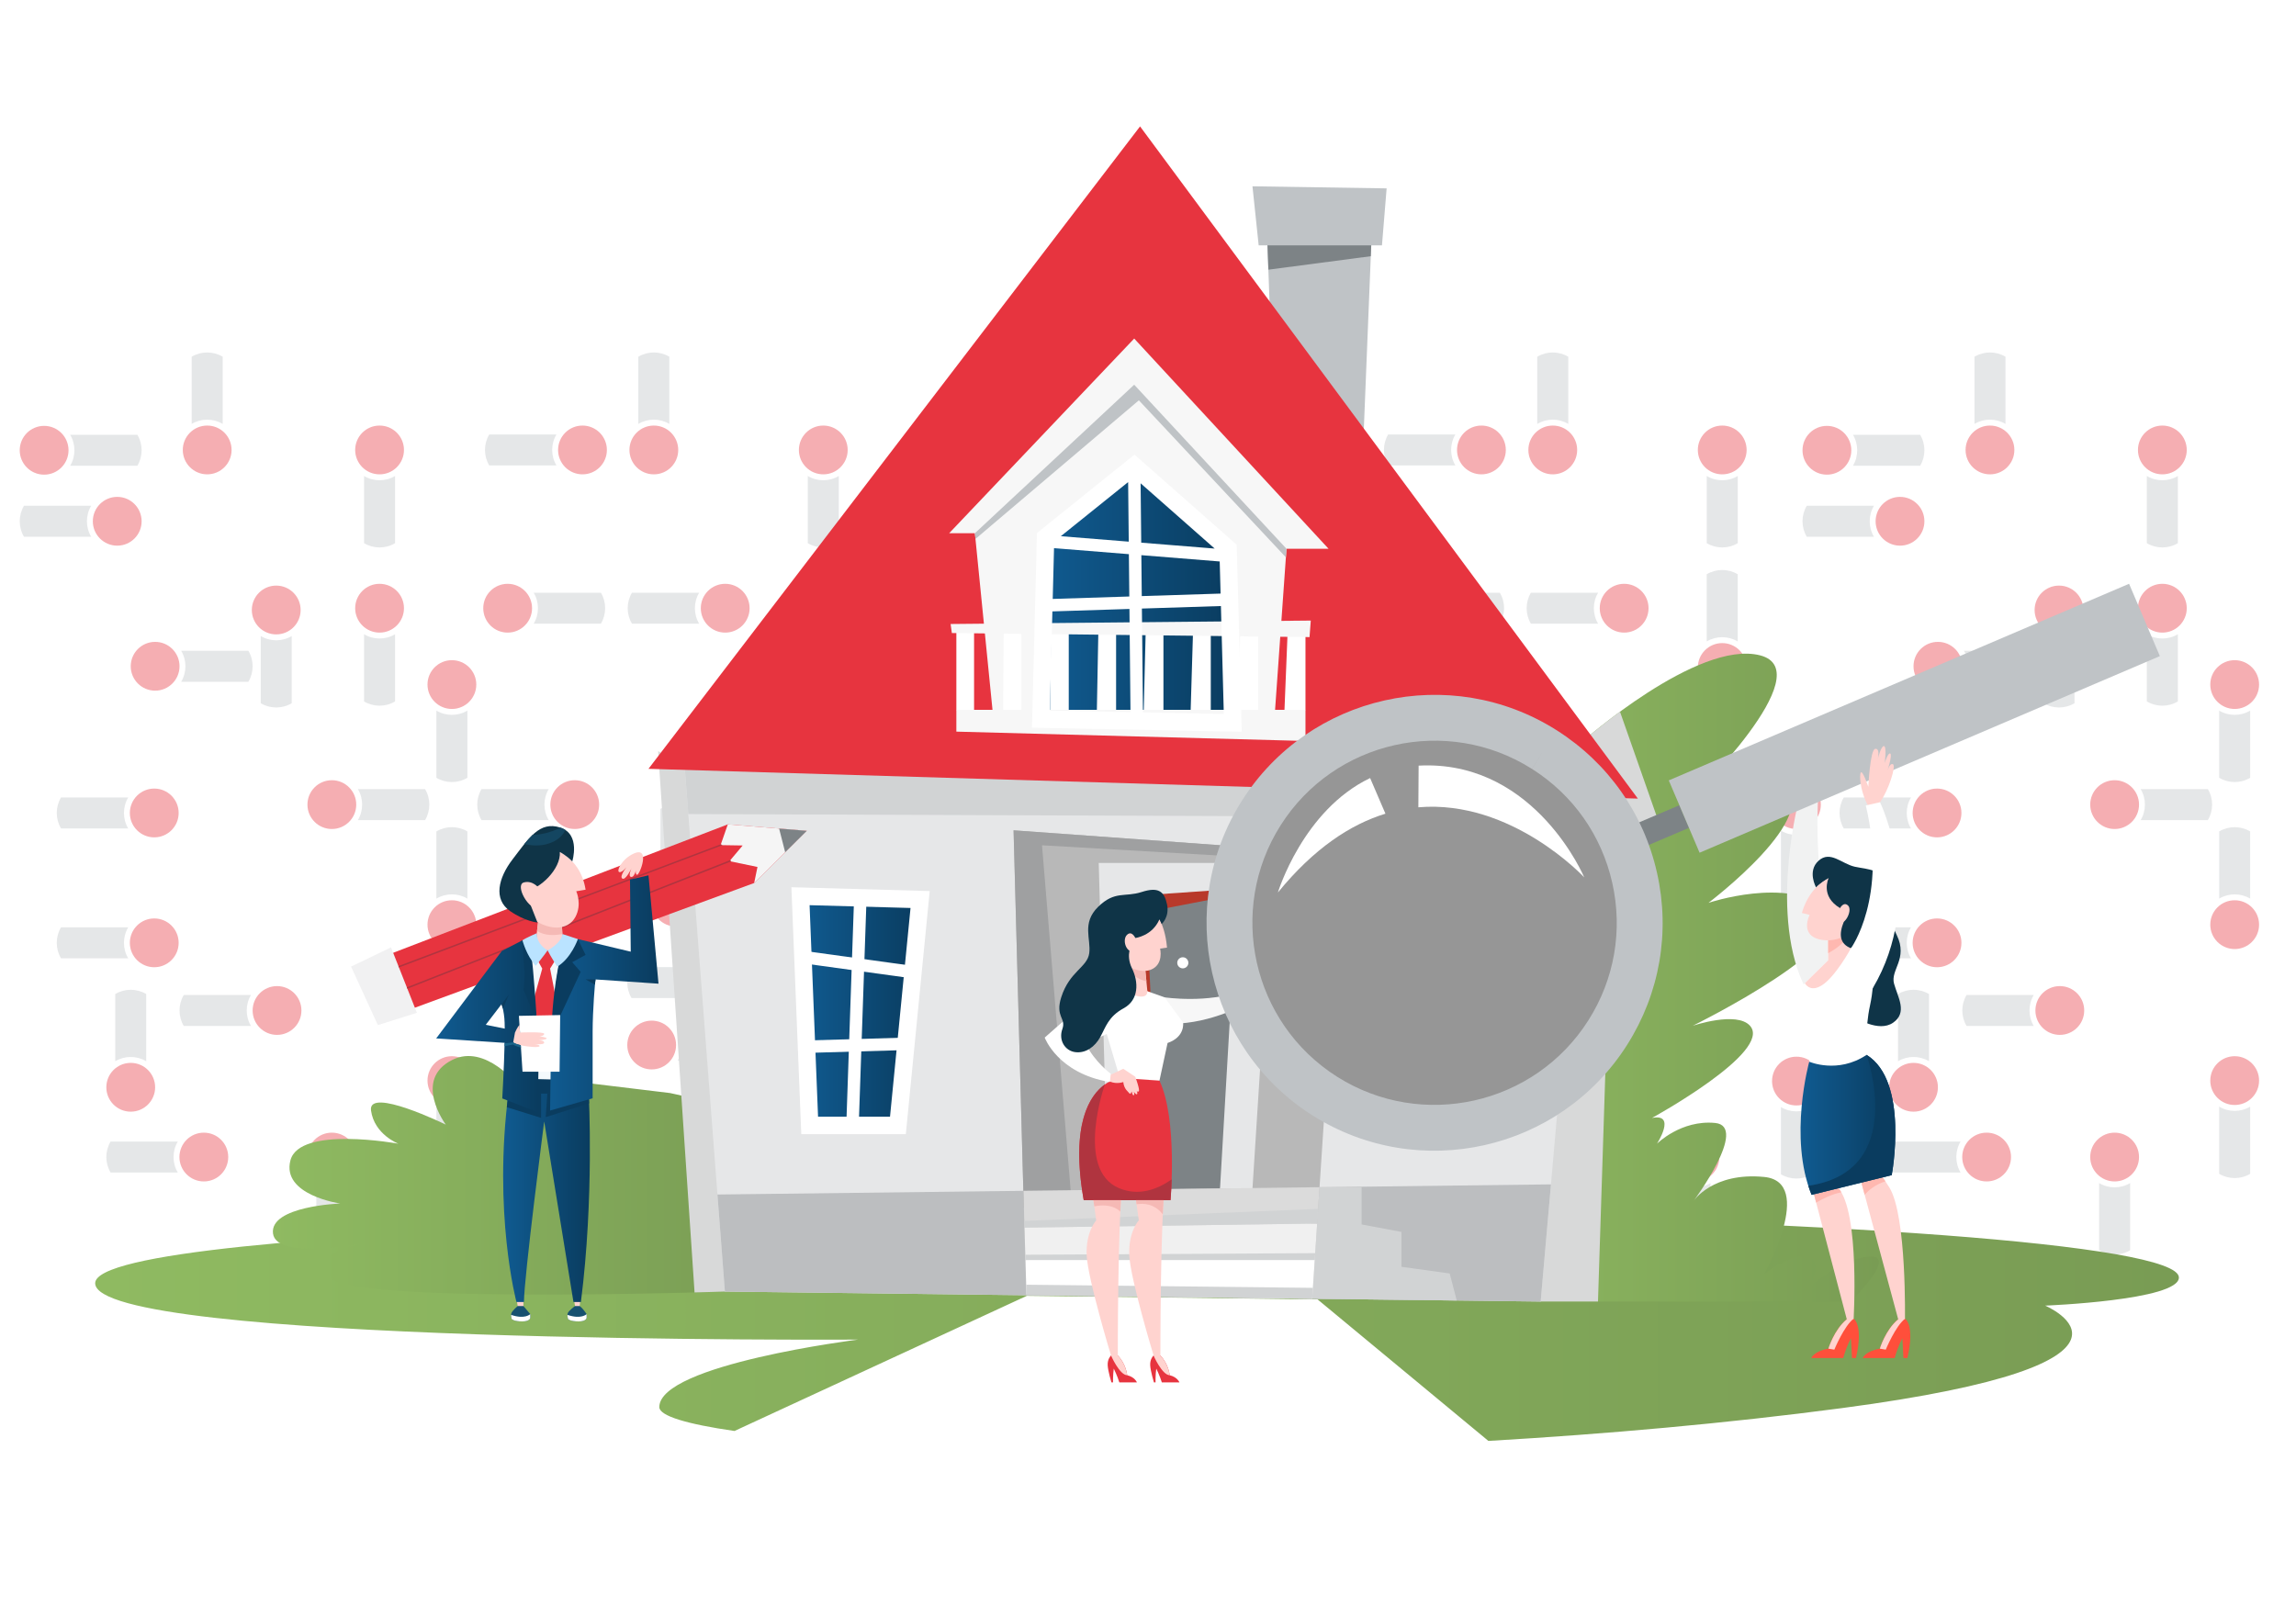 <svg xmlns="http://www.w3.org/2000/svg" width="1000" height="700" xmlns:xlink="http://www.w3.org/1999/xlink" viewBox="0 0 1000 700">
  <defs>
    <style>
      .uuid-2a2853a5-0dcc-401f-b832-d49dddc36147 {
        fill: #f0f0f0;
      }

      .uuid-6c8da90b-520d-46ed-b194-c8b270889309 {
        fill: #b8392a;
      }

      .uuid-85a568e6-3664-4554-9f4b-9af79fc4745e {
        fill: #fff;
      }

      .uuid-3f66fd4b-7a95-415e-85f1-71004380e949 {
        fill: #dbdbdb;
      }

      .uuid-629976d7-a84a-40fa-b4f5-30ddd9be49dc {
        fill: #1c648a;
      }

      .uuid-6c9f00ec-272c-49d0-936f-0f6d04bea258, .uuid-f5c504c7-115f-4177-ba8d-25cd34bcb92f {
        fill: #d8d9d9;
      }

      .uuid-832790fa-d213-41c2-b865-7186d4154bf4 {
        fill: #175170;
      }

      .uuid-6a6ae22e-08d8-4ad2-901d-ce1d06e572fc {
        fill: #f5f5f5;
      }

      .uuid-406b7994-fdc9-4e47-80db-d03474b9185d {
        fill: #7d8386;
      }

      .uuid-33f07184-ff93-4b7c-8845-5c847aab479a {
        fill: url(#uuid-08602415-d40c-41de-920b-aa0635fa7d82);
      }

      .uuid-39b9e730-9b66-4577-b8b6-26a8879855cc {
        fill: url(#uuid-31beb0aa-0af1-4f54-a11f-6ad428e6900a);
      }

      .uuid-6278eb63-e1f2-404e-b2cc-8966bcc6e711 {
        fill: #bae3ff;
      }

      .uuid-a9f84071-6e54-4006-b0a1-11f8e03c4493 {
        isolation: isolate;
      }

      .uuid-6508a769-f0db-44f4-b5e0-f39be3a54f22 {
        fill: #ffb8b0;
      }

      .uuid-ae1a05a5-3967-4fbf-93aa-ab80d78bba7f {
        fill: #144661;
      }

      .uuid-914ddcfb-4e83-47f6-9e87-d546eb9cafa7 {
        fill: #ffd3cf;
      }

      .uuid-bbf82d96-2b01-42ac-93d2-633985138527 {
        fill: #969696;
      }

      .uuid-32e82f91-b577-431e-aab1-6d3c5617a62f {
        fill: url(#uuid-efc16512-1622-4ec8-b778-cd627f09eef2);
      }

      .uuid-54a30c8a-e0ff-48e1-b7e1-e0ba94fd37e9 {
        fill: #ff4f3b;
      }

      .uuid-8ee1cb52-2ba5-4744-8f20-8048cb8f170a {
        opacity: .4;
      }

      .uuid-e1095ce3-6cc1-4e41-8f56-ffb4acd7a15a {
        fill: #1b6085;
      }

      .uuid-2058621e-23e9-4164-8b50-63e1c23b5bd9 {
        fill: url(#uuid-a88500db-15e4-4202-982f-5256cf20560d);
      }

      .uuid-5d1b007e-d571-4736-8abe-0c4491cab8eb {
        fill: #0a3c5f;
      }

      .uuid-42805e72-38ad-41ed-98b8-397b33238bf6 {
        fill: #b8b8b8;
      }

      .uuid-10791482-d85b-471c-948e-3702d9adc19b {
        fill: #f5b9b5;
      }

      .uuid-f5c504c7-115f-4177-ba8d-25cd34bcb92f, .uuid-b9e609a5-1a17-44e9-aaee-bd0c3ab377f5 {
        mix-blend-mode: multiply;
      }

      .uuid-de60afee-5bd6-493b-9323-d95241ea7c5e {
        fill: #f1f2f2;
      }

      .uuid-04ff4252-c7cb-4c5c-8861-b91a1a920b4c {
        mix-blend-mode: screen;
      }

      .uuid-0ed4c8dd-e0a9-423a-b524-575a5d764768 {
        fill: #9fa0a1;
      }

      .uuid-8536b01a-ce81-4fbb-8ae6-5a26c253f9da {
        fill: url(#uuid-d4fa1c42-06ca-4aa2-96a3-3ce41ca2c8d0);
      }

      .uuid-731ba598-2709-4fd3-8f95-2114b7356d84 {
        fill: url(#uuid-a37c3b5a-278d-45ea-830e-84a9af90fec7);
      }

      .uuid-8d3f7740-723b-4991-886d-b278d3d707af {
        fill: url(#uuid-3adda484-1c4d-4c3f-8c53-c3634c2a4977);
      }

      .uuid-e63db0ba-4ceb-4e94-b53b-35200fe4b247 {
        fill: #0f3447;
      }

      .uuid-e6c9463d-ed29-44d7-bc58-fef07d2e2cf7 {
        fill: url(#uuid-1614d111-432b-4e84-bfdb-dcdd295dc2f4);
      }

      .uuid-a0f808ec-3f63-4e7b-a1f6-bd9b33432417 {
        fill: #f7f7f7;
      }

      .uuid-89240497-e76c-4531-81af-18800ce52f2f {
        fill: #d1d3d4;
      }

      .uuid-f6c63570-1282-43dc-b953-2d1258a72b9f {
        fill: #b0343f;
      }

      .uuid-ea6e2d4a-dcfe-4058-b83c-bba3b114cf18 {
        fill: #e6e7e8;
      }

      .uuid-61414f67-18bd-4fd8-9c3f-22c84e905241 {
        fill: #e7343f;
      }

      .uuid-1578ac18-4137-41b4-bf9f-3e6f18228e22 {
        fill: #bcbec0;
      }

      .uuid-731064ff-49cf-485d-a9bd-f5951fd1dd53 {
        fill: #f4f9fc;
      }

      .uuid-5dd53d2d-3871-47f2-bc6e-a274435c6113 {
        fill: #f1f1f2;
      }

      .uuid-c4d8f03d-bbb2-4f90-b729-72b3a9532d01 {
        fill: url(#uuid-52921009-bfab-4b25-ae53-cdf0db7cb5f6);
      }

      .uuid-87a02c86-3242-4ba9-b2a7-e070c4f92d68 {
        fill: #bfc3c6;
      }
    </style>
    <linearGradient id="uuid-efc16512-1622-4ec8-b778-cd627f09eef2" data-name="New Gradient Swatch 1" x1="41.451" y1="578.273" x2="949" y2="578.273" gradientTransform="matrix(1, 0, 0, 1, 0, 0)" gradientUnits="userSpaceOnUse" vector-effect="non-scaling-stroke">
      <stop offset="0" stop-color="#8fba61" vector-effect="non-scaling-stroke"/>
      <stop offset="1" stop-color="#799c54" vector-effect="non-scaling-stroke"/>
    </linearGradient>
    <linearGradient id="uuid-d4fa1c42-06ca-4aa2-96a3-3ce41ca2c8d0" data-name="New Gradient Swatch 1" x1="118.847" y1="511.955" x2="336.346" y2="511.955" xlink:href="#uuid-efc16512-1622-4ec8-b778-cd627f09eef2" vector-effect="non-scaling-stroke"/>
    <linearGradient id="uuid-1614d111-432b-4e84-bfdb-dcdd295dc2f4" data-name="New Gradient Swatch 1" x1="634.48" y1="425.837" x2="818.351" y2="425.837" xlink:href="#uuid-efc16512-1622-4ec8-b778-cd627f09eef2" vector-effect="non-scaling-stroke"/>
    <linearGradient id="uuid-a37c3b5a-278d-45ea-830e-84a9af90fec7" data-name="New Gradient Swatch 2" x1="348.647" y1="440.308" x2="400.749" y2="440.308" gradientTransform="matrix(1, 0, 0, 1, 0, 0)" gradientUnits="userSpaceOnUse" vector-effect="non-scaling-stroke">
      <stop offset="0" stop-color="#105b91" vector-effect="non-scaling-stroke"/>
      <stop offset="1" stop-color="#0a3c5f" vector-effect="non-scaling-stroke"/>
    </linearGradient>
    <linearGradient id="uuid-31beb0aa-0af1-4f54-a11f-6ad428e6900a" data-name="New Gradient Swatch 2" x1="453.353" y1="258.942" x2="536.925" y2="258.942" xlink:href="#uuid-a37c3b5a-278d-45ea-830e-84a9af90fec7" vector-effect="non-scaling-stroke"/>
    <linearGradient id="uuid-3adda484-1c4d-4c3f-8c53-c3634c2a4977" data-name="New Gradient Swatch 2" x1="784.208" y1="487.356" x2="825.502" y2="487.356" xlink:href="#uuid-a37c3b5a-278d-45ea-830e-84a9af90fec7" vector-effect="non-scaling-stroke"/>
    <linearGradient id="uuid-08602415-d40c-41de-920b-aa0635fa7d82" data-name="New Gradient Swatch 2" x1="219.142" y1="520.143" x2="256.92" y2="520.143" xlink:href="#uuid-a37c3b5a-278d-45ea-830e-84a9af90fec7" vector-effect="non-scaling-stroke"/>
    <linearGradient id="uuid-52921009-bfab-4b25-ae53-cdf0db7cb5f6" data-name="New Gradient Swatch 2" x1="239.585" y1="432.52" x2="286.803" y2="432.52" xlink:href="#uuid-a37c3b5a-278d-45ea-830e-84a9af90fec7" vector-effect="non-scaling-stroke"/>
    <linearGradient id="uuid-a88500db-15e4-4202-982f-5256cf20560d" data-name="New Gradient Swatch 2" x1="189.971" y1="446.982" x2="234.515" y2="446.982" xlink:href="#uuid-a37c3b5a-278d-45ea-830e-84a9af90fec7" vector-effect="non-scaling-stroke"/>
  </defs>
  <g class="uuid-a9f84071-6e54-4006-b0a1-11f8e03c4493">
    <g id="uuid-237c0167-2b52-4969-8564-f11778040b57" data-name="Layer 1"/>
    <g id="uuid-f8c2fb30-4198-41b0-86e2-42ea0778c57b" data-name="Layer 2">
      <g id="uuid-77f77fea-2231-48a8-bb98-625dd34902a9" data-name="Layer 1">
        <g id="uuid-f6dff2d2-4186-4855-81d1-21be3e25bb28" data-name="majetek">
          <rect id="uuid-64d8789c-5f36-4a93-a4f3-5c3cefbfdc14" data-name="bg" class="uuid-85a568e6-3664-4554-9f4b-9af79fc4745e" width="1000" height="700" vector-effect="non-scaling-stroke"/>
          <g class="uuid-8ee1cb52-2ba5-4744-8f20-8048cb8f170a">
            <g>
              <path class="uuid-87a02c86-3242-4ba9-b2a7-e070c4f92d68" d="M775.669,391.094v-29.273c4.148,2.477,9.362,2.477,13.51,0v29.27c-4.145,2.477-9.359,2.477-13.51,.003Z" vector-effect="non-scaling-stroke"/>
              <circle class="uuid-61414f67-18bd-4fd8-9c3f-22c84e905241" cx="782.425" cy="350.483" r="10.626" vector-effect="non-scaling-stroke"/>
              <path class="uuid-87a02c86-3242-4ba9-b2a7-e070c4f92d68" d="M709.307,343.727h29.273c-2.477,4.148-2.477,9.362,0,13.51h-29.27c-2.477-4.145-2.477-9.359-.003-13.51Z" vector-effect="non-scaling-stroke"/>
              <circle class="uuid-61414f67-18bd-4fd8-9c3f-22c84e905241" cx="749.918" cy="350.483" r="10.626" vector-effect="non-scaling-stroke"/>
              <path class="uuid-87a02c86-3242-4ba9-b2a7-e070c4f92d68" d="M604.609,497.246h29.273c-2.477,4.148-2.477,9.362,0,13.51h-29.27c-2.477-4.145-2.477-9.359-.003-13.51Z" vector-effect="non-scaling-stroke"/>
              <circle class="uuid-61414f67-18bd-4fd8-9c3f-22c84e905241" cx="645.22" cy="504.002" r="10.626" vector-effect="non-scaling-stroke"/>
              <path class="uuid-87a02c86-3242-4ba9-b2a7-e070c4f92d68" d="M666.771,258.177h29.273c-2.477,4.148-2.477,9.362,0,13.51h-29.27c-2.477-4.145-2.477-9.359-.003-13.51Z" vector-effect="non-scaling-stroke"/>
              <circle class="uuid-61414f67-18bd-4fd8-9c3f-22c84e905241" cx="707.381" cy="264.933" r="10.626" vector-effect="non-scaling-stroke"/>
              <path class="uuid-87a02c86-3242-4ba9-b2a7-e070c4f92d68" d="M653.237,271.689h-29.273c2.477-4.148,2.477-9.362,0-13.51h29.27c2.477,4.145,2.477,9.359,.003,13.51Z" vector-effect="non-scaling-stroke"/>
              <circle class="uuid-61414f67-18bd-4fd8-9c3f-22c84e905241" cx="612.626" cy="264.933" r="10.626" vector-effect="non-scaling-stroke"/>
              <path class="uuid-87a02c86-3242-4ba9-b2a7-e070c4f92d68" d="M550.087,236.609v-29.273c4.148,2.477,9.362,2.477,13.51,0v29.27c-4.145,2.477-9.359,2.477-13.51,.003Z" vector-effect="non-scaling-stroke"/>
              <circle class="uuid-61414f67-18bd-4fd8-9c3f-22c84e905241" cx="556.843" cy="195.998" r="10.626" vector-effect="non-scaling-stroke"/>
              <path class="uuid-87a02c86-3242-4ba9-b2a7-e070c4f92d68" d="M550.087,305.544v-29.273c4.148,2.477,9.362,2.477,13.51,0v29.27c-4.145,2.477-9.359,2.477-13.51,.003Z" vector-effect="non-scaling-stroke"/>
              <circle class="uuid-61414f67-18bd-4fd8-9c3f-22c84e905241" cx="556.843" cy="264.933" r="10.626" vector-effect="non-scaling-stroke"/>
              <path class="uuid-87a02c86-3242-4ba9-b2a7-e070c4f92d68" d="M576.665,357.239h-29.273c2.477-4.148,2.477-9.362,0-13.51h29.27c2.477,4.145,2.477,9.359,.003,13.51Z" vector-effect="non-scaling-stroke"/>
              <circle class="uuid-61414f67-18bd-4fd8-9c3f-22c84e905241" cx="536.054" cy="350.483" r="10.626" vector-effect="non-scaling-stroke"/>
              <path class="uuid-87a02c86-3242-4ba9-b2a7-e070c4f92d68" d="M601.238,343.727h29.273c-2.477,4.148-2.477,9.362,0,13.51h-29.27c-2.477-4.145-2.477-9.359-.003-13.51Z" vector-effect="non-scaling-stroke"/>
              <circle class="uuid-61414f67-18bd-4fd8-9c3f-22c84e905241" cx="641.849" cy="350.483" r="10.626" vector-effect="non-scaling-stroke"/>
              <path class="uuid-87a02c86-3242-4ba9-b2a7-e070c4f92d68" d="M595.099,362.162v29.273c-4.148-2.477-9.362-2.477-13.51,0v-29.27c4.145-2.477,9.359-2.477,13.51-.003Z" vector-effect="non-scaling-stroke"/>
              <circle class="uuid-61414f67-18bd-4fd8-9c3f-22c84e905241" cx="588.343" cy="402.773" r="10.626" vector-effect="non-scaling-stroke"/>
              <path class="uuid-87a02c86-3242-4ba9-b2a7-e070c4f92d68" d="M581.586,338.803v-29.273c4.148,2.477,9.362,2.477,13.51,0v29.27c-4.145,2.477-9.359,2.477-13.51,.003Z" vector-effect="non-scaling-stroke"/>
              <circle class="uuid-61414f67-18bd-4fd8-9c3f-22c84e905241" cx="588.343" cy="298.193" r="10.626" vector-effect="non-scaling-stroke"/>
              <path class="uuid-87a02c86-3242-4ba9-b2a7-e070c4f92d68" d="M581.586,511.311v-29.273c4.148,2.477,9.362,2.477,13.51,0v29.27c-4.145,2.477-9.359,2.477-13.51,.003Z" vector-effect="non-scaling-stroke"/>
              <circle class="uuid-61414f67-18bd-4fd8-9c3f-22c84e905241" cx="588.343" cy="470.7" r="10.626" vector-effect="non-scaling-stroke"/>
              <path class="uuid-87a02c86-3242-4ba9-b2a7-e070c4f92d68" d="M529.298,544.612v-29.273c4.148,2.477,9.362,2.477,13.51,0v29.27c-4.145,2.477-9.359,2.477-13.51,.003Z" vector-effect="non-scaling-stroke"/>
              <circle class="uuid-61414f67-18bd-4fd8-9c3f-22c84e905241" cx="536.054" cy="504.002" r="10.626" vector-effect="non-scaling-stroke"/>
              <path class="uuid-87a02c86-3242-4ba9-b2a7-e070c4f92d68" d="M505.076,306.322v-29.273c4.148,2.477,9.362,2.477,13.51,0v29.27c-4.145,2.477-9.359,2.477-13.51,.003Z" vector-effect="non-scaling-stroke"/>
              <circle class="uuid-61414f67-18bd-4fd8-9c3f-22c84e905241" cx="511.832" cy="265.711" r="10.626" vector-effect="non-scaling-stroke"/>
              <path class="uuid-87a02c86-3242-4ba9-b2a7-e070c4f92d68" d="M499.7,296.975h-29.273c2.477-4.148,2.477-9.362,0-13.51h29.27c2.477,4.145,2.477,9.359,.003,13.51Z" vector-effect="non-scaling-stroke"/>
              <circle class="uuid-61414f67-18bd-4fd8-9c3f-22c84e905241" cx="459.09" cy="290.219" r="10.626" vector-effect="non-scaling-stroke"/>
              <path class="uuid-87a02c86-3242-4ba9-b2a7-e070c4f92d68" d="M418.097,347.367h29.273c-2.477,4.148-2.477,9.362,0,13.51h-29.27c-2.477-4.145-2.477-9.359-.003-13.51Z" vector-effect="non-scaling-stroke"/>
              <circle class="uuid-61414f67-18bd-4fd8-9c3f-22c84e905241" cx="458.708" cy="354.123" r="10.626" vector-effect="non-scaling-stroke"/>
              <path class="uuid-87a02c86-3242-4ba9-b2a7-e070c4f92d68" d="M418.097,403.938h29.273c-2.477,4.148-2.477,9.362,0,13.51h-29.27c-2.477-4.145-2.477-9.359-.003-13.51Z" vector-effect="non-scaling-stroke"/>
              <circle class="uuid-61414f67-18bd-4fd8-9c3f-22c84e905241" cx="458.708" cy="410.694" r="10.626" vector-effect="non-scaling-stroke"/>
              <path class="uuid-87a02c86-3242-4ba9-b2a7-e070c4f92d68" d="M471.571,433.408h29.273c-2.477,4.148-2.477,9.362,0,13.51h-29.27c-2.477-4.145-2.477-9.359-.003-13.51Z" vector-effect="non-scaling-stroke"/>
              <circle class="uuid-61414f67-18bd-4fd8-9c3f-22c84e905241" cx="512.181" cy="440.164" r="10.626" vector-effect="non-scaling-stroke"/>
              <path class="uuid-87a02c86-3242-4ba9-b2a7-e070c4f92d68" d="M455.22,432.999v29.273c-4.148-2.477-9.362-2.477-13.51,0v-29.27c4.145-2.477,9.359-2.477,13.51-.003Z" vector-effect="non-scaling-stroke"/>
              <circle class="uuid-61414f67-18bd-4fd8-9c3f-22c84e905241" cx="448.464" cy="473.61" r="10.626" vector-effect="non-scaling-stroke"/>
              <path class="uuid-87a02c86-3242-4ba9-b2a7-e070c4f92d68" d="M439.693,497.246h29.273c-2.477,4.148-2.477,9.362,0,13.51h-29.27c-2.477-4.145-2.477-9.359-.003-13.51Z" vector-effect="non-scaling-stroke"/>
              <circle class="uuid-61414f67-18bd-4fd8-9c3f-22c84e905241" cx="480.304" cy="504.002" r="10.626" vector-effect="non-scaling-stroke"/>
              <path class="uuid-87a02c86-3242-4ba9-b2a7-e070c4f92d68" d="M683.051,155.387v29.273c-4.148-2.477-9.362-2.477-13.51,0v-29.27c4.145-2.477,9.359-2.477,13.51-.003Z" vector-effect="non-scaling-stroke"/>
              <circle class="uuid-61414f67-18bd-4fd8-9c3f-22c84e905241" cx="676.295" cy="195.998" r="10.626" vector-effect="non-scaling-stroke"/>
              <path class="uuid-87a02c86-3242-4ba9-b2a7-e070c4f92d68" d="M604.609,189.242h29.273c-2.477,4.148-2.477,9.362,0,13.51h-29.27c-2.477-4.145-2.477-9.359-.003-13.51Z" vector-effect="non-scaling-stroke"/>
              <circle class="uuid-61414f67-18bd-4fd8-9c3f-22c84e905241" cx="645.22" cy="195.998" r="10.626" vector-effect="non-scaling-stroke"/>
              <path class="uuid-87a02c86-3242-4ba9-b2a7-e070c4f92d68" d="M714.052,495.231v29.273c-4.148-2.477-9.362-2.477-13.51,0v-29.27c4.145-2.477,9.359-2.477,13.51-.003Z" vector-effect="non-scaling-stroke"/>
              <circle class="uuid-61414f67-18bd-4fd8-9c3f-22c84e905241" cx="707.296" cy="535.842" r="10.626" vector-effect="non-scaling-stroke"/>
              <path class="uuid-87a02c86-3242-4ba9-b2a7-e070c4f92d68" d="M731.468,544.612v-29.273c4.148,2.477,9.362,2.477,13.51,0v29.27c-4.145,2.477-9.359,2.477-13.51,.003Z" vector-effect="non-scaling-stroke"/>
              <circle class="uuid-61414f67-18bd-4fd8-9c3f-22c84e905241" cx="738.224" cy="504.002" r="10.626" vector-effect="non-scaling-stroke"/>
              <path class="uuid-87a02c86-3242-4ba9-b2a7-e070c4f92d68" d="M401.971,220.306h29.273c-2.477,4.148-2.477,9.362,0,13.51h-29.27c-2.477-4.145-2.477-9.359-.003-13.51Z" vector-effect="non-scaling-stroke"/>
              <circle class="uuid-61414f67-18bd-4fd8-9c3f-22c84e905241" cx="442.581" cy="227.062" r="10.626" vector-effect="non-scaling-stroke"/>
              <path class="uuid-87a02c86-3242-4ba9-b2a7-e070c4f92d68" d="M451.352,202.89h-29.273c2.477-4.148,2.477-9.362,0-13.51h29.27c2.477,4.145,2.477,9.359,.003,13.51Z" vector-effect="non-scaling-stroke"/>
              <circle class="uuid-61414f67-18bd-4fd8-9c3f-22c84e905241" cx="410.741" cy="196.134" r="10.626" vector-effect="non-scaling-stroke"/>
              <path class="uuid-87a02c86-3242-4ba9-b2a7-e070c4f92d68" d="M488.52,155.387v29.273c-4.148-2.477-9.362-2.477-13.51,0v-29.27c4.145-2.477,9.359-2.477,13.51-.003Z" vector-effect="non-scaling-stroke"/>
              <circle class="uuid-61414f67-18bd-4fd8-9c3f-22c84e905241" cx="481.764" cy="195.998" r="10.626" vector-effect="non-scaling-stroke"/>
              <path class="uuid-87a02c86-3242-4ba9-b2a7-e070c4f92d68" d="M692.682,352.338v29.273c-4.148-2.477-9.362-2.477-13.51,0v-29.27c4.145-2.477,9.359-2.477,13.51-.003Z" vector-effect="non-scaling-stroke"/>
              <circle class="uuid-61414f67-18bd-4fd8-9c3f-22c84e905241" cx="685.926" cy="392.949" r="10.626" vector-effect="non-scaling-stroke"/>
              <path class="uuid-87a02c86-3242-4ba9-b2a7-e070c4f92d68" d="M666.586,421.245h29.273c-2.477,4.148-2.477,9.362,0,13.51h-29.27c-2.477-4.145-2.477-9.359-.003-13.51Z" vector-effect="non-scaling-stroke"/>
              <circle class="uuid-61414f67-18bd-4fd8-9c3f-22c84e905241" cx="707.196" cy="428.001" r="10.626" vector-effect="non-scaling-stroke"/>
              <path class="uuid-87a02c86-3242-4ba9-b2a7-e070c4f92d68" d="M715.967,461.961h-29.273c2.477-4.148,2.477-9.362,0-13.51h29.27c2.477,4.145,2.477,9.359,.003,13.51Z" vector-effect="non-scaling-stroke"/>
              <circle class="uuid-61414f67-18bd-4fd8-9c3f-22c84e905241" cx="675.356" cy="455.205" r="10.626" vector-effect="non-scaling-stroke"/>
              <path class="uuid-87a02c86-3242-4ba9-b2a7-e070c4f92d68" d="M756.855,250.143v29.273c-4.148-2.477-9.362-2.477-13.51,0v-29.27c4.145-2.477,9.359-2.477,13.51-.003Z" vector-effect="non-scaling-stroke"/>
              <circle class="uuid-61414f67-18bd-4fd8-9c3f-22c84e905241" cx="750.099" cy="290.754" r="10.626" vector-effect="non-scaling-stroke"/>
              <path class="uuid-87a02c86-3242-4ba9-b2a7-e070c4f92d68" d="M743.343,236.609v-29.273c4.148,2.477,9.362,2.477,13.51,0v29.27c-4.145,2.477-9.359,2.477-13.51,.003Z" vector-effect="non-scaling-stroke"/>
              <circle class="uuid-61414f67-18bd-4fd8-9c3f-22c84e905241" cx="750.099" cy="195.998" r="10.626" vector-effect="non-scaling-stroke"/>
              <path class="uuid-87a02c86-3242-4ba9-b2a7-e070c4f92d68" d="M791.196,417.45h-29.273c2.477-4.148,2.477-9.362,0-13.51h29.27c2.477,4.145,2.477,9.359,.003,13.51Z" vector-effect="non-scaling-stroke"/>
              <circle class="uuid-61414f67-18bd-4fd8-9c3f-22c84e905241" cx="750.585" cy="410.694" r="10.626" vector-effect="non-scaling-stroke"/>
              <path class="uuid-87a02c86-3242-4ba9-b2a7-e070c4f92d68" d="M775.669,511.517v-29.273c4.148,2.477,9.362,2.477,13.51,0v29.27c-4.145,2.477-9.359,2.477-13.51,.003Z" vector-effect="non-scaling-stroke"/>
              <circle class="uuid-61414f67-18bd-4fd8-9c3f-22c84e905241" cx="782.425" cy="470.906" r="10.626" vector-effect="non-scaling-stroke"/>
            </g>
            <g>
              <path class="uuid-87a02c86-3242-4ba9-b2a7-e070c4f92d68" d="M935.037,236.609v-29.273c4.148,2.477,9.362,2.477,13.51,0v29.27c-4.145,2.477-9.359,2.477-13.51,.003Z" vector-effect="non-scaling-stroke"/>
              <circle class="uuid-61414f67-18bd-4fd8-9c3f-22c84e905241" cx="941.793" cy="195.998" r="10.626" vector-effect="non-scaling-stroke"/>
              <path class="uuid-87a02c86-3242-4ba9-b2a7-e070c4f92d68" d="M935.037,305.544v-29.273c4.148,2.477,9.362,2.477,13.51,0v29.27c-4.145,2.477-9.359,2.477-13.51,.003Z" vector-effect="non-scaling-stroke"/>
              <circle class="uuid-61414f67-18bd-4fd8-9c3f-22c84e905241" cx="941.793" cy="264.933" r="10.626" vector-effect="non-scaling-stroke"/>
              <path class="uuid-87a02c86-3242-4ba9-b2a7-e070c4f92d68" d="M961.614,357.239h-29.273c2.477-4.148,2.477-9.362,0-13.51h29.27c2.477,4.145,2.477,9.359,.003,13.51Z" vector-effect="non-scaling-stroke"/>
              <circle class="uuid-61414f67-18bd-4fd8-9c3f-22c84e905241" cx="921.003" cy="350.483" r="10.626" vector-effect="non-scaling-stroke"/>
              <path class="uuid-87a02c86-3242-4ba9-b2a7-e070c4f92d68" d="M980.048,362.162v29.273c-4.148-2.477-9.362-2.477-13.51,0v-29.27c4.145-2.477,9.359-2.477,13.51-.003Z" vector-effect="non-scaling-stroke"/>
              <circle class="uuid-61414f67-18bd-4fd8-9c3f-22c84e905241" cx="973.292" cy="402.773" r="10.626" vector-effect="non-scaling-stroke"/>
              <path class="uuid-87a02c86-3242-4ba9-b2a7-e070c4f92d68" d="M966.536,338.803v-29.273c4.148,2.477,9.362,2.477,13.51,0v29.27c-4.145,2.477-9.359,2.477-13.51,.003Z" vector-effect="non-scaling-stroke"/>
              <circle class="uuid-61414f67-18bd-4fd8-9c3f-22c84e905241" cx="973.292" cy="298.193" r="10.626" vector-effect="non-scaling-stroke"/>
              <path class="uuid-87a02c86-3242-4ba9-b2a7-e070c4f92d68" d="M966.536,511.311v-29.273c4.148,2.477,9.362,2.477,13.51,0v29.27c-4.145,2.477-9.359,2.477-13.51,.003Z" vector-effect="non-scaling-stroke"/>
              <circle class="uuid-61414f67-18bd-4fd8-9c3f-22c84e905241" cx="973.292" cy="470.7" r="10.626" vector-effect="non-scaling-stroke"/>
              <path class="uuid-87a02c86-3242-4ba9-b2a7-e070c4f92d68" d="M914.247,544.612v-29.273c4.148,2.477,9.362,2.477,13.51,0v29.27c-4.145,2.477-9.359,2.477-13.51,.003Z" vector-effect="non-scaling-stroke"/>
              <circle class="uuid-61414f67-18bd-4fd8-9c3f-22c84e905241" cx="921.003" cy="504.002" r="10.626" vector-effect="non-scaling-stroke"/>
              <path class="uuid-87a02c86-3242-4ba9-b2a7-e070c4f92d68" d="M890.025,306.322v-29.273c4.148,2.477,9.362,2.477,13.51,0v29.27c-4.145,2.477-9.359,2.477-13.51,.003Z" vector-effect="non-scaling-stroke"/>
              <circle class="uuid-61414f67-18bd-4fd8-9c3f-22c84e905241" cx="896.781" cy="265.711" r="10.626" vector-effect="non-scaling-stroke"/>
              <path class="uuid-87a02c86-3242-4ba9-b2a7-e070c4f92d68" d="M884.65,296.975h-29.273c2.477-4.148,2.477-9.362,0-13.51h29.27c2.477,4.145,2.477,9.359,.003,13.51Z" vector-effect="non-scaling-stroke"/>
              <circle class="uuid-61414f67-18bd-4fd8-9c3f-22c84e905241" cx="844.039" cy="290.219" r="10.626" vector-effect="non-scaling-stroke"/>
              <path class="uuid-87a02c86-3242-4ba9-b2a7-e070c4f92d68" d="M803.046,347.367h29.273c-2.477,4.148-2.477,9.362,0,13.51h-29.27c-2.477-4.145-2.477-9.359-.003-13.51Z" vector-effect="non-scaling-stroke"/>
              <circle class="uuid-61414f67-18bd-4fd8-9c3f-22c84e905241" cx="843.657" cy="354.123" r="10.626" vector-effect="non-scaling-stroke"/>
              <path class="uuid-87a02c86-3242-4ba9-b2a7-e070c4f92d68" d="M803.046,403.938h29.273c-2.477,4.148-2.477,9.362,0,13.51h-29.27c-2.477-4.145-2.477-9.359-.003-13.51Z" vector-effect="non-scaling-stroke"/>
              <circle class="uuid-61414f67-18bd-4fd8-9c3f-22c84e905241" cx="843.657" cy="410.694" r="10.626" vector-effect="non-scaling-stroke"/>
              <path class="uuid-87a02c86-3242-4ba9-b2a7-e070c4f92d68" d="M856.52,433.408h29.273c-2.477,4.148-2.477,9.362,0,13.51h-29.27c-2.477-4.145-2.477-9.359-.003-13.51Z" vector-effect="non-scaling-stroke"/>
              <circle class="uuid-61414f67-18bd-4fd8-9c3f-22c84e905241" cx="897.131" cy="440.164" r="10.626" vector-effect="non-scaling-stroke"/>
              <path class="uuid-87a02c86-3242-4ba9-b2a7-e070c4f92d68" d="M840.169,432.999v29.273c-4.148-2.477-9.362-2.477-13.51,0v-29.27c4.145-2.477,9.359-2.477,13.51-.003Z" vector-effect="non-scaling-stroke"/>
              <circle class="uuid-61414f67-18bd-4fd8-9c3f-22c84e905241" cx="833.413" cy="473.61" r="10.626" vector-effect="non-scaling-stroke"/>
              <path class="uuid-87a02c86-3242-4ba9-b2a7-e070c4f92d68" d="M824.642,497.246h29.273c-2.477,4.148-2.477,9.362,0,13.51h-29.27c-2.477-4.145-2.477-9.359-.003-13.51Z" vector-effect="non-scaling-stroke"/>
              <circle class="uuid-61414f67-18bd-4fd8-9c3f-22c84e905241" cx="865.253" cy="504.002" r="10.626" vector-effect="non-scaling-stroke"/>
              <path class="uuid-87a02c86-3242-4ba9-b2a7-e070c4f92d68" d="M786.92,220.306h29.273c-2.477,4.148-2.477,9.362,0,13.51h-29.27c-2.477-4.145-2.477-9.359-.003-13.51Z" vector-effect="non-scaling-stroke"/>
              <circle class="uuid-61414f67-18bd-4fd8-9c3f-22c84e905241" cx="827.531" cy="227.062" r="10.626" vector-effect="non-scaling-stroke"/>
              <path class="uuid-87a02c86-3242-4ba9-b2a7-e070c4f92d68" d="M836.301,202.89h-29.273c2.477-4.148,2.477-9.362,0-13.51h29.27c2.477,4.145,2.477,9.359,.003,13.51Z" vector-effect="non-scaling-stroke"/>
              <circle class="uuid-61414f67-18bd-4fd8-9c3f-22c84e905241" cx="795.691" cy="196.134" r="10.626" vector-effect="non-scaling-stroke"/>
              <path class="uuid-87a02c86-3242-4ba9-b2a7-e070c4f92d68" d="M873.469,155.387v29.273c-4.148-2.477-9.362-2.477-13.51,0v-29.27c4.145-2.477,9.359-2.477,13.51-.003Z" vector-effect="non-scaling-stroke"/>
              <circle class="uuid-61414f67-18bd-4fd8-9c3f-22c84e905241" cx="866.713" cy="195.998" r="10.626" vector-effect="non-scaling-stroke"/>
            </g>
            <g>
              <path class="uuid-87a02c86-3242-4ba9-b2a7-e070c4f92d68" d="M384.145,391.094v-29.273c4.148,2.477,9.362,2.477,13.51,0v29.27c-4.145,2.477-9.359,2.477-13.51,.003Z" vector-effect="non-scaling-stroke"/>
              <circle class="uuid-61414f67-18bd-4fd8-9c3f-22c84e905241" cx="390.901" cy="350.483" r="10.626" vector-effect="non-scaling-stroke"/>
              <path class="uuid-87a02c86-3242-4ba9-b2a7-e070c4f92d68" d="M317.783,343.727h29.273c-2.477,4.148-2.477,9.362,0,13.51h-29.27c-2.477-4.145-2.477-9.359-.003-13.51Z" vector-effect="non-scaling-stroke"/>
              <circle class="uuid-61414f67-18bd-4fd8-9c3f-22c84e905241" cx="358.394" cy="350.483" r="10.626" vector-effect="non-scaling-stroke"/>
              <path class="uuid-87a02c86-3242-4ba9-b2a7-e070c4f92d68" d="M213.085,497.246h29.273c-2.477,4.148-2.477,9.362,0,13.51h-29.27c-2.477-4.145-2.477-9.359-.003-13.51Z" vector-effect="non-scaling-stroke"/>
              <circle class="uuid-61414f67-18bd-4fd8-9c3f-22c84e905241" cx="253.696" cy="504.002" r="10.626" vector-effect="non-scaling-stroke"/>
              <path class="uuid-87a02c86-3242-4ba9-b2a7-e070c4f92d68" d="M275.246,258.177h29.273c-2.477,4.148-2.477,9.362,0,13.51h-29.27c-2.477-4.145-2.477-9.359-.003-13.51Z" vector-effect="non-scaling-stroke"/>
              <circle class="uuid-61414f67-18bd-4fd8-9c3f-22c84e905241" cx="315.857" cy="264.933" r="10.626" vector-effect="non-scaling-stroke"/>
              <path class="uuid-87a02c86-3242-4ba9-b2a7-e070c4f92d68" d="M261.713,271.689h-29.273c2.477-4.148,2.477-9.362,0-13.51h29.27c2.477,4.145,2.477,9.359,.003,13.51Z" vector-effect="non-scaling-stroke"/>
              <circle class="uuid-61414f67-18bd-4fd8-9c3f-22c84e905241" cx="221.102" cy="264.933" r="10.626" vector-effect="non-scaling-stroke"/>
              <path class="uuid-87a02c86-3242-4ba9-b2a7-e070c4f92d68" d="M158.563,236.609v-29.273c4.148,2.477,9.362,2.477,13.51,0v29.27c-4.145,2.477-9.359,2.477-13.51,.003Z" vector-effect="non-scaling-stroke"/>
              <circle class="uuid-61414f67-18bd-4fd8-9c3f-22c84e905241" cx="165.319" cy="195.998" r="10.626" vector-effect="non-scaling-stroke"/>
              <path class="uuid-87a02c86-3242-4ba9-b2a7-e070c4f92d68" d="M158.563,305.544v-29.273c4.148,2.477,9.362,2.477,13.51,0v29.27c-4.145,2.477-9.359,2.477-13.51,.003Z" vector-effect="non-scaling-stroke"/>
              <circle class="uuid-61414f67-18bd-4fd8-9c3f-22c84e905241" cx="165.319" cy="264.933" r="10.626" vector-effect="non-scaling-stroke"/>
              <path class="uuid-87a02c86-3242-4ba9-b2a7-e070c4f92d68" d="M185.141,357.239h-29.273c2.477-4.148,2.477-9.362,0-13.51h29.27c2.477,4.145,2.477,9.359,.003,13.51Z" vector-effect="non-scaling-stroke"/>
              <circle class="uuid-61414f67-18bd-4fd8-9c3f-22c84e905241" cx="144.53" cy="350.483" r="10.626" vector-effect="non-scaling-stroke"/>
              <path class="uuid-87a02c86-3242-4ba9-b2a7-e070c4f92d68" d="M209.714,343.727h29.273c-2.477,4.148-2.477,9.362,0,13.51h-29.27c-2.477-4.145-2.477-9.359-.003-13.51Z" vector-effect="non-scaling-stroke"/>
              <circle class="uuid-61414f67-18bd-4fd8-9c3f-22c84e905241" cx="250.325" cy="350.483" r="10.626" vector-effect="non-scaling-stroke"/>
              <path class="uuid-87a02c86-3242-4ba9-b2a7-e070c4f92d68" d="M203.574,362.162v29.273c-4.148-2.477-9.362-2.477-13.51,0v-29.27c4.145-2.477,9.359-2.477,13.51-.003Z" vector-effect="non-scaling-stroke"/>
              <circle class="uuid-61414f67-18bd-4fd8-9c3f-22c84e905241" cx="196.818" cy="402.773" r="10.626" vector-effect="non-scaling-stroke"/>
              <path class="uuid-87a02c86-3242-4ba9-b2a7-e070c4f92d68" d="M190.062,338.803v-29.273c4.148,2.477,9.362,2.477,13.51,0v29.27c-4.145,2.477-9.359,2.477-13.51,.003Z" vector-effect="non-scaling-stroke"/>
              <circle class="uuid-61414f67-18bd-4fd8-9c3f-22c84e905241" cx="196.818" cy="298.193" r="10.626" vector-effect="non-scaling-stroke"/>
              <path class="uuid-87a02c86-3242-4ba9-b2a7-e070c4f92d68" d="M190.062,511.311v-29.273c4.148,2.477,9.362,2.477,13.51,0v29.27c-4.145,2.477-9.359,2.477-13.51,.003Z" vector-effect="non-scaling-stroke"/>
              <circle class="uuid-61414f67-18bd-4fd8-9c3f-22c84e905241" cx="196.818" cy="470.7" r="10.626" vector-effect="non-scaling-stroke"/>
              <path class="uuid-87a02c86-3242-4ba9-b2a7-e070c4f92d68" d="M137.774,544.612v-29.273c4.148,2.477,9.362,2.477,13.51,0v29.27c-4.145,2.477-9.359,2.477-13.51,.003Z" vector-effect="non-scaling-stroke"/>
              <circle class="uuid-61414f67-18bd-4fd8-9c3f-22c84e905241" cx="144.53" cy="504.002" r="10.626" vector-effect="non-scaling-stroke"/>
              <path class="uuid-87a02c86-3242-4ba9-b2a7-e070c4f92d68" d="M113.552,306.322v-29.273c4.148,2.477,9.362,2.477,13.51,0v29.27c-4.145,2.477-9.359,2.477-13.51,.003Z" vector-effect="non-scaling-stroke"/>
              <circle class="uuid-61414f67-18bd-4fd8-9c3f-22c84e905241" cx="120.308" cy="265.711" r="10.626" vector-effect="non-scaling-stroke"/>
              <path class="uuid-87a02c86-3242-4ba9-b2a7-e070c4f92d68" d="M108.176,296.975h-29.273c2.477-4.148,2.477-9.362,0-13.51h29.27c2.477,4.145,2.477,9.359,.003,13.51Z" vector-effect="non-scaling-stroke"/>
              <circle class="uuid-61414f67-18bd-4fd8-9c3f-22c84e905241" cx="67.565" cy="290.219" r="10.626" vector-effect="non-scaling-stroke"/>
              <path class="uuid-87a02c86-3242-4ba9-b2a7-e070c4f92d68" d="M26.573,347.367h29.273c-2.477,4.148-2.477,9.362,0,13.51H26.576c-2.477-4.145-2.477-9.359-.003-13.51Z" vector-effect="non-scaling-stroke"/>
              <circle class="uuid-61414f67-18bd-4fd8-9c3f-22c84e905241" cx="67.184" cy="354.123" r="10.626" vector-effect="non-scaling-stroke"/>
              <path class="uuid-87a02c86-3242-4ba9-b2a7-e070c4f92d68" d="M26.573,403.938h29.273c-2.477,4.148-2.477,9.362,0,13.51H26.576c-2.477-4.145-2.477-9.359-.003-13.51Z" vector-effect="non-scaling-stroke"/>
              <circle class="uuid-61414f67-18bd-4fd8-9c3f-22c84e905241" cx="67.184" cy="410.694" r="10.626" vector-effect="non-scaling-stroke"/>
              <path class="uuid-87a02c86-3242-4ba9-b2a7-e070c4f92d68" d="M80.046,433.408h29.273c-2.477,4.148-2.477,9.362,0,13.51h-29.27c-2.477-4.145-2.477-9.359-.003-13.51Z" vector-effect="non-scaling-stroke"/>
              <circle class="uuid-61414f67-18bd-4fd8-9c3f-22c84e905241" cx="120.657" cy="440.164" r="10.626" vector-effect="non-scaling-stroke"/>
              <path class="uuid-87a02c86-3242-4ba9-b2a7-e070c4f92d68" d="M63.696,432.999v29.273c-4.148-2.477-9.362-2.477-13.51,0v-29.27c4.145-2.477,9.359-2.477,13.51-.003Z" vector-effect="non-scaling-stroke"/>
              <circle class="uuid-61414f67-18bd-4fd8-9c3f-22c84e905241" cx="56.94" cy="473.61" r="10.626" vector-effect="non-scaling-stroke"/>
              <path class="uuid-87a02c86-3242-4ba9-b2a7-e070c4f92d68" d="M48.169,497.246h29.273c-2.477,4.148-2.477,9.362,0,13.51h-29.27c-2.477-4.145-2.477-9.359-.003-13.51Z" vector-effect="non-scaling-stroke"/>
              <circle class="uuid-61414f67-18bd-4fd8-9c3f-22c84e905241" cx="88.78" cy="504.002" r="10.626" vector-effect="non-scaling-stroke"/>
              <path class="uuid-87a02c86-3242-4ba9-b2a7-e070c4f92d68" d="M291.527,155.387v29.273c-4.148-2.477-9.362-2.477-13.51,0v-29.27c4.145-2.477,9.359-2.477,13.51-.003Z" vector-effect="non-scaling-stroke"/>
              <circle class="uuid-61414f67-18bd-4fd8-9c3f-22c84e905241" cx="284.771" cy="195.998" r="10.626" vector-effect="non-scaling-stroke"/>
              <path class="uuid-87a02c86-3242-4ba9-b2a7-e070c4f92d68" d="M213.085,189.242h29.273c-2.477,4.148-2.477,9.362,0,13.51h-29.27c-2.477-4.145-2.477-9.359-.003-13.51Z" vector-effect="non-scaling-stroke"/>
              <circle class="uuid-61414f67-18bd-4fd8-9c3f-22c84e905241" cx="253.696" cy="195.998" r="10.626" vector-effect="non-scaling-stroke"/>
              <path class="uuid-87a02c86-3242-4ba9-b2a7-e070c4f92d68" d="M322.528,495.231v29.273c-4.148-2.477-9.362-2.477-13.51,0v-29.27c4.145-2.477,9.359-2.477,13.51-.003Z" vector-effect="non-scaling-stroke"/>
              <circle class="uuid-61414f67-18bd-4fd8-9c3f-22c84e905241" cx="315.772" cy="535.842" r="10.626" vector-effect="non-scaling-stroke"/>
              <path class="uuid-87a02c86-3242-4ba9-b2a7-e070c4f92d68" d="M339.944,544.612v-29.273c4.148,2.477,9.362,2.477,13.51,0v29.27c-4.145,2.477-9.359,2.477-13.51,.003Z" vector-effect="non-scaling-stroke"/>
              <circle class="uuid-61414f67-18bd-4fd8-9c3f-22c84e905241" cx="346.7" cy="504.002" r="10.626" vector-effect="non-scaling-stroke"/>
              <path class="uuid-87a02c86-3242-4ba9-b2a7-e070c4f92d68" d="M10.446,220.306h29.273c-2.477,4.148-2.477,9.362,0,13.51H10.45c-2.477-4.145-2.477-9.359-.003-13.51Z" vector-effect="non-scaling-stroke"/>
              <circle class="uuid-61414f67-18bd-4fd8-9c3f-22c84e905241" cx="51.057" cy="227.062" r="10.626" vector-effect="non-scaling-stroke"/>
              <path class="uuid-87a02c86-3242-4ba9-b2a7-e070c4f92d68" d="M59.828,202.89H30.555c2.477-4.148,2.477-9.362,0-13.51h29.27c2.477,4.145,2.477,9.359,.003,13.51Z" vector-effect="non-scaling-stroke"/>
              <circle class="uuid-61414f67-18bd-4fd8-9c3f-22c84e905241" cx="19.217" cy="196.134" r="10.626" vector-effect="non-scaling-stroke"/>
              <path class="uuid-87a02c86-3242-4ba9-b2a7-e070c4f92d68" d="M96.996,155.387v29.273c-4.148-2.477-9.362-2.477-13.51,0v-29.27c4.145-2.477,9.359-2.477,13.51-.003Z" vector-effect="non-scaling-stroke"/>
              <circle class="uuid-61414f67-18bd-4fd8-9c3f-22c84e905241" cx="90.24" cy="195.998" r="10.626" vector-effect="non-scaling-stroke"/>
              <path class="uuid-87a02c86-3242-4ba9-b2a7-e070c4f92d68" d="M301.158,352.338v29.273c-4.148-2.477-9.362-2.477-13.51,0v-29.27c4.145-2.477,9.359-2.477,13.51-.003Z" vector-effect="non-scaling-stroke"/>
              <circle class="uuid-61414f67-18bd-4fd8-9c3f-22c84e905241" cx="294.401" cy="392.949" r="10.626" vector-effect="non-scaling-stroke"/>
              <path class="uuid-87a02c86-3242-4ba9-b2a7-e070c4f92d68" d="M275.061,421.245h29.273c-2.477,4.148-2.477,9.362,0,13.51h-29.27c-2.477-4.145-2.477-9.359-.003-13.51Z" vector-effect="non-scaling-stroke"/>
              <circle class="uuid-61414f67-18bd-4fd8-9c3f-22c84e905241" cx="315.672" cy="428.001" r="10.626" vector-effect="non-scaling-stroke"/>
              <path class="uuid-87a02c86-3242-4ba9-b2a7-e070c4f92d68" d="M324.443,461.961h-29.273c2.477-4.148,2.477-9.362,0-13.51h29.27c2.477,4.145,2.477,9.359,.003,13.51Z" vector-effect="non-scaling-stroke"/>
              <circle class="uuid-61414f67-18bd-4fd8-9c3f-22c84e905241" cx="283.832" cy="455.205" r="10.626" vector-effect="non-scaling-stroke"/>
              <path class="uuid-87a02c86-3242-4ba9-b2a7-e070c4f92d68" d="M365.331,250.143v29.273c-4.148-2.477-9.362-2.477-13.51,0v-29.27c4.145-2.477,9.359-2.477,13.51-.003Z" vector-effect="non-scaling-stroke"/>
              <circle class="uuid-61414f67-18bd-4fd8-9c3f-22c84e905241" cx="358.574" cy="290.754" r="10.626" vector-effect="non-scaling-stroke"/>
              <path class="uuid-87a02c86-3242-4ba9-b2a7-e070c4f92d68" d="M351.818,236.609v-29.273c4.148,2.477,9.362,2.477,13.51,0v29.27c-4.145,2.477-9.359,2.477-13.51,.003Z" vector-effect="non-scaling-stroke"/>
              <circle class="uuid-61414f67-18bd-4fd8-9c3f-22c84e905241" cx="358.574" cy="195.998" r="10.626" vector-effect="non-scaling-stroke"/>
              <path class="uuid-87a02c86-3242-4ba9-b2a7-e070c4f92d68" d="M399.671,417.45h-29.273c2.477-4.148,2.477-9.362,0-13.51h29.27c2.477,4.145,2.477,9.359,.003,13.51Z" vector-effect="non-scaling-stroke"/>
              <circle class="uuid-61414f67-18bd-4fd8-9c3f-22c84e905241" cx="359.061" cy="410.694" r="10.626" vector-effect="non-scaling-stroke"/>
              <path class="uuid-87a02c86-3242-4ba9-b2a7-e070c4f92d68" d="M384.145,511.517v-29.273c4.148,2.477,9.362,2.477,13.51,0v29.27c-4.145,2.477-9.359,2.477-13.51,.003Z" vector-effect="non-scaling-stroke"/>
              <circle class="uuid-61414f67-18bd-4fd8-9c3f-22c84e905241" cx="390.901" cy="470.906" r="10.626" vector-effect="non-scaling-stroke"/>
            </g>
          </g>
          <g>
            <g>
              <polygon class="uuid-87a02c86-3242-4ba9-b2a7-e070c4f92d68" points="553.801 155.865 551.877 102.166 597.552 98.798 593.873 190.011 579.51 179.306 561.674 161.393 553.801 155.865" vector-effect="non-scaling-stroke"/>
              <polygon class="uuid-406b7994-fdc9-4e47-80db-d03474b9185d" points="552.426 117.474 597.035 111.601 597.313 104.728 551.97 105.08 552.426 117.474" vector-effect="non-scaling-stroke"/>
              <polygon class="uuid-87a02c86-3242-4ba9-b2a7-e070c4f92d68" points="545.498 81.154 548.205 106.874 601.901 106.874 603.931 82.057 545.498 81.154" vector-effect="non-scaling-stroke"/>
              <path class="uuid-32e82f91-b577-431e-aab1-6d3c5617a62f" d="M949,556.486c.051-14.697-158.78-25.361-344.374-27.288-166.912-1.733-563.312,3.432-563.175,29.788,.138,26.583,332.248,24.536,332.248,24.536,0,0-86.543,10.825-86.543,29.399,0,3.819,11.865,7.398,32.742,10.407l127.325-58.874,126.625,1.548,74.406,61.651c51.282-2.993,103.667-7.627,153.939-14.285,147.766-19.568,88.558-44.648,88.558-44.648,0,0,58.215-2.285,58.249-12.232Z" vector-effect="non-scaling-stroke"/>
              <path class="uuid-8536b01a-ce81-4fbb-8ae6-5a26c253f9da" d="M225.631,472.871s-14.122-18.382-28.583-11.216c-17.458,8.651-2.894,28.221-2.894,28.221,0,0-34.01-16.643-32.563-6.151,1.447,10.493,11.94,14.473,11.94,14.473,0,0-43.056-7.96-47.036,7.236-3.98,15.196,21.709,18.814,21.709,18.814,0,0-30.754,1.085-29.307,13.025,1.447,11.94,40.161,4.151,40.161,4.151,0,0-26.412,4.171-14.834,15.387,11.578,11.216,171.499,5.789,171.499,5.789l20.623-11.94v-21.347l-10.131-45.621-34.372-7.566-44.841-5.427-19.406,3.98-1.965-1.809Z" vector-effect="non-scaling-stroke"/>
              <path class="uuid-e6c9463d-ed29-44d7-bc58-fef07d2e2cf7" d="M645.334,560.43l25.689,6.513h134.956s21.347-20.623,7.96-19.538c-13.387,1.085-25.689,13.387-25.689,13.387,0,0,6.151-12.384-1.447-13.429-7.598-1.044-18.452,7.639-18.452,7.639,0,0,22.432-40.161,0-42.332-22.432-2.171-30.754,10.492-30.754,10.492,0,0,24.241-32.563,9.407-34.01-14.834-1.447-25.327,9.045-25.327,9.045,0,0,8.684-13.387-2.171-11.216,0,0,52.723-28.901,42.694-40.161-5.8-6.513-24.965,0-24.965,0,0,0,75.257-36.905,58.252-51.016-17.005-14.111-51.378-2.533-51.378-2.533,0,0,51.118-38.629,32.201-51.886-12.856-9.009-39.8,6.478-39.8,6.478,0,0,57.167-55.538,30.031-62.413-27.136-6.874-77.428,37.629-77.428,37.629l-54.634,89.368,1.809,37.99s6.513,39.799,6.513,42.332,2.533,67.659,2.533,67.659Z" vector-effect="non-scaling-stroke"/>
              <g class="uuid-b9e609a5-1a17-44e9-aaee-bd0c3ab377f5">
                <path class="uuid-6c9f00ec-272c-49d0-936f-0f6d04bea258" d="M695.988,566.943l6.682-207.972h20.081l-17.178-48.962c-9.789,7.171-16.46,13.072-16.46,13.072l-24.493,40.064-18.936,127.094,13.915,73.808,11.424,2.896h24.965Z" vector-effect="non-scaling-stroke"/>
              </g>
              <path class="uuid-f5c504c7-115f-4177-ba8d-25cd34bcb92f" d="M326.212,483.693c5.877-6.841,9.991-12.608,12.653-16.712l-.608-30.29-5.168-26.414-16.644-65.126-8.322-3.765c.2-.917-.384-1.822-1.302-2.018l-20.188-12.175,12.075,179.355h0l3.799,56.437c8.238-.216,13.214-.385,13.214-.385l20.623-11.94v-21.347l-10.131-45.621-.003-.001Z" vector-effect="non-scaling-stroke"/>
              <polygon class="uuid-ea6e2d4a-dcfe-4058-b83c-bba3b114cf18" points="297.632 326.699 315.722 562.601 671.023 566.943 691.284 336.106 297.632 326.699" vector-effect="non-scaling-stroke"/>
              <polygon class="uuid-89240497-e76c-4531-81af-18800ce52f2f" points="299.771 354.589 689.532 356.074 691.284 336.106 297.632 326.699 299.771 354.589" vector-effect="non-scaling-stroke"/>
              <polygon class="uuid-1578ac18-4137-41b4-bf9f-3e6f18228e22" points="312.48 520.323 675.503 515.907 671.023 566.943 315.722 562.601 312.48 520.323" vector-effect="non-scaling-stroke"/>
              <g>
                <polygon class="uuid-e1095ce3-6cc1-4e41-8f56-ffb4acd7a15a" points="604.087 391.825 604.087 490.238 642.523 490.238 654.741 391.825 604.087 391.825" vector-effect="non-scaling-stroke"/>
                <path class="uuid-85a568e6-3664-4554-9f4b-9af79fc4745e" d="M645.88,494.038h-45.591v-106.011h58.753l-13.161,106.011Zm-37.993-7.598h31.28l11.275-90.815h-42.555v90.815Z" vector-effect="non-scaling-stroke"/>
              </g>
              <g>
                <polygon class="uuid-731ba598-2709-4fd3-8f95-2114b7356d84" points="348.647 390.378 352.643 490.238 391.079 490.238 400.749 391.825 348.647 390.378" vector-effect="non-scaling-stroke"/>
                <path class="uuid-85a568e6-3664-4554-9f4b-9af79fc4745e" d="M394.523,494.038h-45.53l-4.304-107.57,60.239,1.674-10.406,105.897Zm-38.23-7.598h31.342l8.934-90.93-43.963-1.221,3.687,92.151Z" vector-effect="non-scaling-stroke"/>
              </g>
              <polygon class="uuid-42805e72-38ad-41ed-98b8-397b33238bf6" points="447.061 563.914 445.462 509.769 441.452 361.684 584.252 371.989 571.521 565.727 447.061 563.914" vector-effect="non-scaling-stroke"/>
              <polygon class="uuid-61414f67-18bd-4fd8-9c3f-22c84e905241" points="282.438 334.897 713.355 347.865 496.539 55.063 282.438 334.897" vector-effect="non-scaling-stroke"/>
              <g class="uuid-b9e609a5-1a17-44e9-aaee-bd0c3ab377f5">
                <polygon class="uuid-89240497-e76c-4531-81af-18800ce52f2f" points="574.714 517.133 593.041 517.133 593.041 533.365 610.408 536.621 610.408 551.817 631.393 554.712 634.48 566.496 571.521 565.727 574.714 517.133" vector-effect="non-scaling-stroke"/>
              </g>
              <polygon class="uuid-406b7994-fdc9-4e47-80db-d03474b9185d" points="492.095 511.955 499.889 518.044 531.367 517.661 537.322 504.781 545.282 385.383 543.111 382.488 508.026 382.488 487.753 385.745 492.095 511.955" vector-effect="non-scaling-stroke"/>
              <g class="uuid-b9e609a5-1a17-44e9-aaee-bd0c3ab377f5">
                <polygon class="uuid-6c8da90b-520d-46ed-b194-c8b270889309" points="541.483 389.092 499.422 397.232 505.12 518.255 494.458 518.255 487.753 382.488 510.457 382.488 545.282 385.383 541.483 389.092" vector-effect="non-scaling-stroke"/>
              </g>
              <polygon class="uuid-ea6e2d4a-dcfe-4058-b83c-bba3b114cf18" points="482.52 518.255 478.538 375.905 554.519 375.905 545.474 518.255 531.367 517.661 538.961 387.122 492.287 390.378 499.889 518.044 482.52 518.255" vector-effect="non-scaling-stroke"/>
              <rect class="uuid-85a568e6-3664-4554-9f4b-9af79fc4745e" x="577.318" y="438.318" width="98.574" height="5.428" transform="translate(150.559 1041.468) rotate(-86.731)" vector-effect="non-scaling-stroke"/>
              <rect class="uuid-85a568e6-3664-4554-9f4b-9af79fc4745e" x="624.857" y="396.957" width="5.427" height="47.014" transform="translate(178.966 1028.238) rotate(-87.39)" vector-effect="non-scaling-stroke"/>
              <rect class="uuid-85a568e6-3664-4554-9f4b-9af79fc4745e" x="604.051" y="451.966" width="43.08" height="5.427" transform="translate(-25.459 37.269) rotate(-3.344)" vector-effect="non-scaling-stroke"/>
              <rect class="uuid-85a568e6-3664-4554-9f4b-9af79fc4745e" x="322.617" y="438.715" width="100.714" height="5.427" transform="translate(-81.006 799.019) rotate(-88.031)" vector-effect="non-scaling-stroke"/>
              <rect class="uuid-85a568e6-3664-4554-9f4b-9af79fc4745e" x="370.959" y="395.982" width="5.427" height="48.384" transform="translate(-93.591 732.971) rotate(-82.152)" vector-effect="non-scaling-stroke"/>
              <rect class="uuid-85a568e6-3664-4554-9f4b-9af79fc4745e" x="351.261" y="452.594" width="43.32" height="5.427" transform="translate(-13.028 10.99) rotate(-1.659)" vector-effect="non-scaling-stroke"/>
              <polygon class="uuid-0ed4c8dd-e0a9-423a-b524-575a5d764768" points="445.462 509.769 445.947 526.195 466.587 521.787 453.833 368.197 584.005 375.743 584.252 371.989 441.452 361.684 445.462 509.769" vector-effect="non-scaling-stroke"/>
              <polygon class="uuid-2a2853a5-0dcc-401f-b832-d49dddc36147" points="573.675 532.955 542.749 531.917 520.859 528.299 465.683 527.214 446.199 534.735 446.199 534.735 446.616 548.854 486.849 558.149 560.116 558.149 572.63 548.854 573.675 532.955" vector-effect="non-scaling-stroke"/>
              <polygon class="uuid-85a568e6-3664-4554-9f4b-9af79fc4745e" points="446.616 548.854 572.63 548.854 571.521 565.727 447.061 563.914 446.616 548.854" vector-effect="non-scaling-stroke"/>
              <polygon class="uuid-3f66fd4b-7a95-415e-85f1-71004380e949" points="446.199 534.735 573.675 532.955 574.714 517.133 445.726 518.702 446.199 534.735" vector-effect="non-scaling-stroke"/>
              <polygon class="uuid-89240497-e76c-4531-81af-18800ce52f2f" points="574.046 526.581 446.113 531.827 446.113 531.827 446.199 534.735 573.675 532.955 574.091 526.618 574.046 526.581" vector-effect="non-scaling-stroke"/>
              <polygon class="uuid-89240497-e76c-4531-81af-18800ce52f2f" points="446.548 546.56 446.616 548.854 572.63 548.854 572.827 545.862 446.548 546.56" vector-effect="non-scaling-stroke"/>
              <polygon class="uuid-89240497-e76c-4531-81af-18800ce52f2f" points="446.934 559.614 447.032 564.206 571.522 565.727 571.833 560.979 446.934 559.614" vector-effect="non-scaling-stroke"/>
              <path class="uuid-85a568e6-3664-4554-9f4b-9af79fc4745e" d="M517.579,419.393c0-1.335-1.082-2.418-2.418-2.418s-2.418,1.083-2.418,2.418,1.083,2.418,2.418,2.418,2.418-1.083,2.418-2.418Z" vector-effect="non-scaling-stroke"/>
              <polygon class="uuid-a0f808ec-3f63-4e7b-a1f6-bd9b33432417" points="433.113 317.632 423.952 225.707 492.56 157.222 561.169 227.101 554.519 320.865 433.113 317.632" vector-effect="non-scaling-stroke"/>
              <polygon class="uuid-87a02c86-3242-4ba9-b2a7-e070c4f92d68" points="424.246 228.652 424.855 234.761 496.022 174.375 560.058 242.765 560.877 231.212 496.022 163.232 487.753 163.232 424.246 228.652" vector-effect="non-scaling-stroke"/>
              <polygon class="uuid-a0f808ec-3f63-4e7b-a1f6-bd9b33432417" points="413.401 232.265 424.606 232.265 493.991 167.581 560.322 239.044 578.644 239.044 493.991 147.469 413.401 232.265" vector-effect="non-scaling-stroke"/>
              <polygon class="uuid-39b9e730-9b66-4577-b8b6-26a8879855cc" points="453.353 313.255 455.391 234.031 493.991 202.998 534.887 239.044 536.925 314.886 453.353 313.255" vector-effect="non-scaling-stroke"/>
              <g>
                <path class="uuid-85a568e6-3664-4554-9f4b-9af79fc4745e" d="M421.35,313.255l-4.817-4.063v-35.414h7.713v38.117l-2.896,1.359Zm23.516-39.36h-7.712l-.238,36.227,5.022,3.249,2.928-1.745v-37.731Zm20.62,.116h-7.712l-.476,37.04,5.227,2.436,2.961-2.131v-37.345Zm20.62,.116h-7.712l-.714,37.854,5.432,1.622,2.994-2.518v-36.959Zm20.62,.116h-7.712l-.952,38.667,5.636,.809,3.027-2.904v-36.572Zm20.62,.115h-7.711l-1.19,39.48,5.841-.004,3.06-3.29v-36.186Zm20.62-.29h-7.711l-1.428,40.294,6.046-.817,3.093-3.676v-35.8Zm20.62,35.124v-35.414h-7.711l-1.666,41.107,6.251-1.631,3.125-4.063Z" vector-effect="non-scaling-stroke"/>
                <path class="uuid-a0f808ec-3f63-4e7b-a1f6-bd9b33432417" d="M416.533,309.193h152.055v13.575l-152.055-4.077v-9.498Zm-2.504-37.384l.544,3.941,155.782,1.767,.543-7.202-156.869,1.495Z" vector-effect="non-scaling-stroke"/>
              </g>
              <path class="uuid-85a568e6-3664-4554-9f4b-9af79fc4745e" d="M538.64,237.287l-44.536-39.254-42.466,34.14-2.181,84.805,91.373,1.783-2.19-81.475Zm-46.969,4.104l.189,18.436-33.361,1.061,.569-22.119,32.602,2.621Zm-.056-5.449l-29.581-2.379,29.315-23.567,.266,25.945Zm5.167-25.42l32.254,28.429-31.989-2.572-.265-25.856Zm.321,31.305l34.132,2.744,.376,13.99-34.325,1.092-.183-17.827Zm-38.743,24.496l33.556-1.068,.461,44.961-35.129-.685,1.111-43.208Zm39.446,43.999l-.464-45.24,34.415-1.095,1.264,47.022-35.215-.687Z" vector-effect="non-scaling-stroke"/>
            </g>
            <path class="uuid-de60afee-5bd6-493b-9323-d95241ea7c5e" d="M801.904,419.375s-11.917-22.393-10.15-70.406l-8.774,1.656s-13.547,53.582,5.638,83.747l12.591-8.259,.694-6.738Z" vector-effect="non-scaling-stroke"/>
            <path class="uuid-a0f808ec-3f63-4e7b-a1f6-bd9b33432417" d="M507.22,434.434s18.887,2.812,33.444-2.888l2.735,5.328s-15.57,9.043-32.972,9.043l-7.144-7.441,3.938-4.041Z" vector-effect="non-scaling-stroke"/>
            <g>
              <rect class="uuid-406b7994-fdc9-4e47-80db-d03474b9185d" x="710.117" y="355.109" width="24.382" height="10.701" transform="translate(-83.47 311.652) rotate(-23.055)" vector-effect="non-scaling-stroke"/>
              <polygon class="uuid-87a02c86-3242-4ba9-b2a7-e070c4f92d68" points="927.298 254.292 940.708 285.8 740.231 371.44 726.821 339.932 927.298 254.292" vector-effect="non-scaling-stroke"/>
              <g>
                <g>
                  <g class="uuid-04ff4252-c7cb-4c5c-8861-b91a1a920b4c">
                    <circle class="uuid-bbf82d96-2b01-42ac-93d2-633985138527" cx="624.79" cy="401.964" r="92.901" vector-effect="non-scaling-stroke"/>
                  </g>
                  <path class="uuid-87a02c86-3242-4ba9-b2a7-e070c4f92d68" d="M677.907,318.04l.004,.002,.029,.018c22.411,14.197,37.953,36.271,43.761,62.157,5.809,25.886,1.189,52.484-13.008,74.896-29.297,46.249-90.766,60.053-137.025,30.772-46.293-29.326-60.089-90.808-30.782-137.072,29.296-46.248,90.766-60.052,137.021-30.774Zm-95.579,150.953c36.978,23.407,86.085,12.379,109.49-24.569,11.342-17.904,15.032-39.153,10.392-59.833-4.641-20.68-17.056-38.315-34.961-49.657l5.318-8.454-5.342,8.439c-36.954-23.394-86.061-12.366-109.466,24.583-23.413,36.96-12.392,86.077,24.568,109.49Z" vector-effect="non-scaling-stroke"/>
                </g>
                <g>
                  <g class="uuid-04ff4252-c7cb-4c5c-8861-b91a1a920b4c">
                    <path class="uuid-85a568e6-3664-4554-9f4b-9af79fc4745e" d="M596.743,338.915c-29.301,14.006-40.168,49.855-40.168,49.855,15.786-19.337,31.731-29.715,46.838-34.335l-6.67-15.52Z" vector-effect="non-scaling-stroke"/>
                  </g>
                  <g class="uuid-04ff4252-c7cb-4c5c-8861-b91a1a920b4c">
                    <path class="uuid-85a568e6-3664-4554-9f4b-9af79fc4745e" d="M620.364,333.41c-.843,.014-1.674,.051-2.497,.099l-.115,18.144c40.73-3.477,72.249,30.53,72.249,30.53,0,0-20.859-49.624-69.637-48.774Z" vector-effect="non-scaling-stroke"/>
                  </g>
                </g>
              </g>
            </g>
            <g>
              <path class="uuid-914ddcfb-4e83-47f6-9e87-d546eb9cafa7" d="M790.63,517.242l-.51,3.227,14.734,56.131,2.419-.934s2.972-47.639-6.794-58.424c-9.766-10.785-8.492-.934-8.492-.934l-1.359,.934Z" vector-effect="non-scaling-stroke"/>
              <path class="uuid-54a30c8a-e0ff-48e1-b7e1-e0ba94fd37e9" d="M807.33,574.434s4.373,2.463,1.019,17.111h-1.741l-.425-8.556s-1.571,2.314-3.397,8.556h-13.927s1.231-3.015,7.473-4.076c0,0,2.455-8.221,8.017-12.807l2.98-.228Z" vector-effect="non-scaling-stroke"/>
              <path class="uuid-914ddcfb-4e83-47f6-9e87-d546eb9cafa7" d="M807.33,574.434c-.888-1.236-1.844-1.626-2.98,.228-5.562,4.586-8.017,12.807-8.017,12.807l2.59,.425s4.246-10.318,8.407-13.46Z" vector-effect="non-scaling-stroke"/>
              <path class="uuid-914ddcfb-4e83-47f6-9e87-d546eb9cafa7" d="M812.157,509.556l-2.123,3.057,17.223,63.986,2.419-.934s.884-46.065-6.793-58.424c-6.99-11.252-8.476-9.596-8.476-9.596l-2.25,1.911Z" vector-effect="non-scaling-stroke"/>
              <path class="uuid-54a30c8a-e0ff-48e1-b7e1-e0ba94fd37e9" d="M829.733,574.434s4.373,2.463,1.019,17.111h-1.741l-.425-8.556s-1.571,2.314-3.397,8.556h-13.927s1.231-3.015,7.473-4.076c0,0,2.455-8.221,8.017-12.807l2.98-.228Z" vector-effect="non-scaling-stroke"/>
              <path class="uuid-914ddcfb-4e83-47f6-9e87-d546eb9cafa7" d="M829.733,574.434c-.935-1.527-1.935-1.268-2.98,.228-5.562,4.586-8.017,12.807-8.017,12.807l2.59,.425s4.246-10.318,8.407-13.46Z" vector-effect="non-scaling-stroke"/>
              <path class="uuid-6508a769-f0db-44f4-b5e0-f39be3a54f22" d="M821.167,514.568c-3.584-5.385-5.363-6.697-6.17-6.952l-.988,.368-1.852,1.573-2.123,3.057,2.107,7.829c1.627-1.921,4.453-4.363,9.025-5.875Z" vector-effect="non-scaling-stroke"/>
              <path class="uuid-6508a769-f0db-44f4-b5e0-f39be3a54f22" d="M800.481,517.242c-1.316-1.453-2.425-2.522-3.371-3.3-1.757,.289-3.754,.632-5.163,.92-.042,.789,.042,1.446,.042,1.446l-1.359,.934-.509,3.227,.887,3.377c2.976-1.768,6.957-3.725,10.976-4.487-.465-.807-.963-1.521-1.503-2.117Z" vector-effect="non-scaling-stroke"/>
              <path class="uuid-e63db0ba-4ceb-4e94-b53b-35200fe4b247" d="M791.001,386.58s-4.022-7.076,1.073-11.662c5.095-4.586,10.02,1.359,15.795,2.632s12.908,.735,14.606,10.218c1.698,9.483-1.359,9.313,3.652,19.588,5.01,10.275-2.887,15.116-1.189,21.145,1.698,6.029,5.944,12.568-.425,16.984-6.369,4.416-16.474-2.293-16.474-2.293l-.425-16.135,2.632-12.143-3.349-9.144-.387-14.634-10.105-8.537s-3.825,2.173-5.404,3.98Z" vector-effect="non-scaling-stroke"/>
              <path class="uuid-8d3f7740-723b-4991-886d-b278d3d707af" d="M792.244,460.567l-4.246,1.902s-9.171,32.948,1.019,57.999l34.902-8.577s7.728-40.931-10.955-52.395c-18.682-11.464-13.88-.594-13.88-.594l-6.755,2.123-.085-.459Z" vector-effect="non-scaling-stroke"/>
              <path class="uuid-85a568e6-3664-4554-9f4b-9af79fc4745e" d="M796.235,407.187v11.124l-14.606,14.351s.613,8.492,8.289,9.426c0,0,.118,10.615-1.92,20.381,0,0,12.398,5.435,24.966-2.972,0,0-.764-11.209,1.529-21.654,2.293-10.445,2.038-26.41,2.038-26.41l-14.266-8.152-6.114,2.038,.085,1.868Z" vector-effect="non-scaling-stroke"/>
              <path class="uuid-914ddcfb-4e83-47f6-9e87-d546eb9cafa7" d="M815.002,352.499l-1.556-1.842s-3.242-5.865-3.263-12.234c-.021-6.369,3.545,4.331,3.545,4.331,0,0,.764-16.241,2.993-16.559s1.146,4.331,1.146,4.331c0,0,1.401-5.668,2.675-5.541,1.274,.127,.318,7.452,.318,7.452,0,0,1.337-4.649,2.42-4.203,1.083,.446-1.401,8.088-1.401,8.088,0,0,1.019-4.076,2.548-3.439s-1.847,11.337-5.605,16.559l-1.33,1.401-2.492,1.656Z" vector-effect="non-scaling-stroke"/>
              <path class="uuid-914ddcfb-4e83-47f6-9e87-d546eb9cafa7" d="M806.59,405.752l-5.105-2.212-5.335,1.778,.085,1.868v11.124l-10.158,9.981c.867,1.388,3.075,3.633,7.44,.889,5.944-3.737,12.653-16.135,12.653-16.135l.419-7.294Z" vector-effect="non-scaling-stroke"/>
              <path class="uuid-6508a769-f0db-44f4-b5e0-f39be3a54f22" d="M806.315,405.633l-4.83-2.093-5.335,1.778,.085,1.868v8c3.031-1.589,7.623-4.658,10.08-9.554Z" vector-effect="non-scaling-stroke"/>
              <path class="uuid-914ddcfb-4e83-47f6-9e87-d546eb9cafa7" d="M798.188,381.881s-9.511,2.548-13.417,15.795l3.397,.849s-4.755,9.171,5.265,10.87c10.02,1.698,16.814-7.133,16.814-7.133l-1.019-16.474s-6.624-3.057-6.794-3.906c-.17-.849-4.246,0-4.246,0Z" vector-effect="non-scaling-stroke"/>
              <path class="uuid-e63db0ba-4ceb-4e94-b53b-35200fe4b247" d="M796.405,381.117v1.483s-3.727,7.782,5.01,12.958l1.625,5.975c-2.21,5.45-1.823,9.613,3.131,11.514l11.008-10.643-4.554-17.805-7.982-3.906h-5.859l-2.378,.425Z" vector-effect="non-scaling-stroke"/>
              <path class="uuid-914ddcfb-4e83-47f6-9e87-d546eb9cafa7" d="M801.415,395.558s1.613-3.062,3.567-1.024c1.953,2.038-1.529,9.681-5.605,7.473-4.076-2.208-1.274-4.416-1.274-4.416l2.076-1.219,1.236-.814Z" vector-effect="non-scaling-stroke"/>
              <path class="uuid-85a568e6-3664-4554-9f4b-9af79fc4745e" d="M812.624,350.843l6.199-1.401s20.281,41.448-3.17,81.037l-13.261-8.05,3.779-9.384s16.049-21.951,6.454-62.203Z" vector-effect="non-scaling-stroke"/>
            </g>
            <g>
              <g>
                <g>
                  <path class="uuid-914ddcfb-4e83-47f6-9e87-d546eb9cafa7" d="M475.421,517.106l2.032,14.481s-4.658,4.996-4.149,15.328c.508,10.331,10.585,43.527,10.585,43.527h2.964s-.085-57.246,2.032-75.961c2.117-18.715-8.976,.423-8.976,.423l-4.488,2.202Z" vector-effect="non-scaling-stroke"/>
                  <path class="uuid-914ddcfb-4e83-47f6-9e87-d546eb9cafa7" d="M493.971,517.106l2.032,14.481s-4.658,4.996-4.149,15.328c.508,10.331,10.585,43.527,10.585,43.527h2.964s-.085-57.246,2.032-75.961c2.117-18.715-8.976,.423-8.976,.423l-4.488,2.202Z" vector-effect="non-scaling-stroke"/>
                  <path class="uuid-61414f67-18bd-4fd8-9c3f-22c84e905241" d="M502.407,590.451s-1.593,1.469-1.449,4.251c.133,2.573,1.62,7.453,1.62,7.453h.705s-.076-3.088,.324-6.005c0,0,1.639,3.355,2.421,6.005h7.663s-.877-2.307-4.232-3.107c0,0-.496-4.975-4.117-8.597h-2.936Z" vector-effect="non-scaling-stroke"/>
                  <path class="uuid-914ddcfb-4e83-47f6-9e87-d546eb9cafa7" d="M509.46,599.048s-.496-4.975-4.117-8.597c-1.25-.891-2.242-.935-2.936,0,0,0,3.736,8.559,7.053,8.597Z" vector-effect="non-scaling-stroke"/>
                  <path class="uuid-61414f67-18bd-4fd8-9c3f-22c84e905241" d="M483.891,590.451s-1.593,1.469-1.449,4.251c.133,2.573,1.62,7.453,1.62,7.453h.705s-.076-3.088,.324-6.005c0,0,1.639,3.355,2.421,6.005h7.663s-.877-2.307-4.232-3.107c0,0-.496-4.975-4.117-8.597h-2.936Z" vector-effect="non-scaling-stroke"/>
                  <path class="uuid-914ddcfb-4e83-47f6-9e87-d546eb9cafa7" d="M490.944,599.048s-.496-4.975-4.118-8.597c-.987-.905-1.966-.921-2.935,0,0,0,3.736,8.559,7.053,8.597Z" vector-effect="non-scaling-stroke"/>
                  <path class="uuid-61414f67-18bd-4fd8-9c3f-22c84e905241" d="M490.833,465.534l-3.112,4.022s-24.643,2.413-15.719,53.223h37.8s3.176-34.974-4.806-52.08l-11.782-5.758-2.382,.593Z" vector-effect="non-scaling-stroke"/>
                  <path class="uuid-85a568e6-3664-4554-9f4b-9af79fc4745e" d="M498.248,432.466l1.477-.699,7.494,2.668,8.066,10.988s1.018,6.224-6.763,8.892l-3.526,16.386-17.275-1.143-6.224-21.023-4.636-10.924,9.463-5.081,11.924-.064Z" vector-effect="non-scaling-stroke"/>
                  <path class="uuid-914ddcfb-4e83-47f6-9e87-d546eb9cafa7" d="M483.591,468.208l5.638-2.653,5.24,3.476s2.132,5.793,1.514,6.319c-.619,.527-.935-.263-.935-.263,0,0,.579,1.159,.158,1.527-.421,.369-1.369-1.053-1.369-1.053,0,0,.474,1.475-.105,1.527-.579,.053-.816-1.685-.816-1.685,0,0-.553,1.58-1.027,.843-.474-.737-2.317-1.684-2.659-4.923,0,0-2.812,1.083-5.853-.212l.215-2.902Z" vector-effect="non-scaling-stroke"/>
                  <polygon class="uuid-85a568e6-3664-4554-9f4b-9af79fc4745e" points="498.55 431.735 499.725 431.767 503.282 449.487 494.282 433.597 493.215 431.418 498.55 431.735" vector-effect="non-scaling-stroke"/>
                  <path class="uuid-914ddcfb-4e83-47f6-9e87-d546eb9cafa7" d="M498.645,420.684l1.08,11.083s.508,4.255-6.923,1.302-7.135-6.161-7.135-6.161l7.865-7.78,5.113,1.556Z" vector-effect="non-scaling-stroke"/>
                  <path class="uuid-10791482-d85b-471c-948e-3702d9adc19b" d="M491.519,421.12l1.18,2.739s1.937,2.451,6.609,3.633l-.663-6.809-4.945-1.505-.236,.016-1.946,1.925Z" vector-effect="non-scaling-stroke"/>
                  <path class="uuid-914ddcfb-4e83-47f6-9e87-d546eb9cafa7" d="M502.266,396.687s4.996,4.149,6.012,16.09l-3.006,.423s1.736,6.944-4.107,9.23c-5.843,2.286-14.142-3.98-14.142-3.98l-1.355-13.211,11.305-7.283,5.293-1.27Z" vector-effect="non-scaling-stroke"/>
                  <path class="uuid-85a568e6-3664-4554-9f4b-9af79fc4745e" d="M466.381,441.929l-11.369,10.035s5.663,15.563,28.363,19.358l.418-3.605s-6.775-4.848-10.903-12.978l15.497-7.431-22.007-5.379Z" vector-effect="non-scaling-stroke"/>
                  <path class="uuid-e63db0ba-4ceb-4e94-b53b-35200fe4b247" d="M505.949,402.488s3.515-3.007,2.329-8.596c-1.186-5.589-3.726-7.706-11.051-5.335-7.325,2.371-11.644-.677-18.927,6.436-7.283,7.113-3.049,14.057-3.895,20.239-.847,6.182-8.595,7.817-12.205,19.202-2.71,8.545,2.241,8.986,.508,13.777-1.789,4.946,1.196,9.575,5.685,10.104,4.488,.529,8.458-2.293,10.829-6.611,2.371-4.319,3.482-8.864,10.172-12.506,6.69-3.641,6.564-11.394,3.621-17.426-2.943-6.032,0-10.605,0-10.605l1.46-2.583s7.397-.867,10.516-8.14l.958,2.043Z" vector-effect="non-scaling-stroke"/>
                  <path class="uuid-914ddcfb-4e83-47f6-9e87-d546eb9cafa7" d="M494.475,408.585s-1.524-3.425-3.641-1.353c-2.117,2.073-.508,7.831,3.133,7.323,3.641-.508,1.609-3.218,1.609-3.218l-1.101-2.752Z" vector-effect="non-scaling-stroke"/>
                </g>
                <path class="uuid-f6c63570-1282-43dc-b953-2d1258a72b9f" d="M510.308,513.745c-6.32,4.414-14.382,7.397-22.936,3.805-19.228-8.075-6.162-45.168-6.162-45.168-6.585,4.732-15.023,17.288-9.208,50.398h37.8s.325-3.597,.505-9.035Z" vector-effect="non-scaling-stroke"/>
              </g>
              <path class="uuid-10791482-d85b-471c-948e-3702d9adc19b" d="M476.217,522.78l.381,2.715c3.398-.703,8.019-.829,11.346,2.268,.084-1.773,.175-3.384,.272-4.983h-11.999Z" vector-effect="non-scaling-stroke"/>
              <path class="uuid-10791482-d85b-471c-948e-3702d9adc19b" d="M506.76,522.78h-11.994l.251,1.791c2.57-.441,7.66-.527,11.42,4.386,.098-2.176,.205-4.247,.322-6.176l-0-.001Z" vector-effect="non-scaling-stroke"/>
            </g>
            <g>
              <g>
                <g>
                  <polygon class="uuid-85a568e6-3664-4554-9f4b-9af79fc4745e" points="156.181 421.836 142.896 427.397 150.935 449.015 165.827 443.251 156.181 421.836" vector-effect="non-scaling-stroke"/>
                  <polygon class="uuid-61414f67-18bd-4fd8-9c3f-22c84e905241" points="157.788 420.19 167.721 443.717 328.47 384.633 351.377 361.907 316.988 359.088 157.788 420.19" vector-effect="non-scaling-stroke"/>
                  <polygon class="uuid-6a6ae22e-08d8-4ad2-901d-ce1d06e572fc" points="323.462 368.287 317.717 375.114 329.91 377.646 328.47 384.633 351.377 361.907 316.988 359.088 313.842 368.133 323.462 368.287" vector-effect="non-scaling-stroke"/>
                  <polygon class="uuid-406b7994-fdc9-4e47-80db-d03474b9185d" points="341.974 371.235 351.377 361.907 339.338 360.92 341.974 371.235" vector-effect="non-scaling-stroke"/>
                  <polygon class="uuid-5dd53d2d-3871-47f2-bc6e-a274435c6113" points="170.302 412.669 152.894 421.051 164.583 446.53 181.576 441.166 170.302 412.669" vector-effect="non-scaling-stroke"/>
                </g>
                <polygon class="uuid-f6c63570-1282-43dc-b953-2d1258a72b9f" points="173.527 420.816 313.979 367.739 314.654 368.146 173.764 421.424 173.527 420.816" vector-effect="non-scaling-stroke"/>
                <polygon class="uuid-f6c63570-1282-43dc-b953-2d1258a72b9f" points="177.186 430.069 318.122 374.625 318.371 375.229 177.425 430.672 177.186 430.069" vector-effect="non-scaling-stroke"/>
              </g>
              <path class="uuid-731064ff-49cf-485d-a9bd-f5951fd1dd53" d="M246.387,417.806l5.31,13.774s1.054,13.396-2.038,31.776l-3.092,18.38-21.628-2.224,1.474-55.698,3.665-7.875,8.432-1.978,7.878,3.844Z" vector-effect="non-scaling-stroke"/>
              <polygon class="uuid-914ddcfb-4e83-47f6-9e87-d546eb9cafa7" points="227.969 564.198 227.969 569.955 225.559 569.52 224.856 565.001 227.969 564.198" vector-effect="non-scaling-stroke"/>
              <polygon class="uuid-914ddcfb-4e83-47f6-9e87-d546eb9cafa7" points="252.906 564.901 252.437 569.252 250.529 569.419 249.659 564.198 252.906 564.901" vector-effect="non-scaling-stroke"/>
              <path class="uuid-33f07184-ff93-4b7c-8845-5c847aab479a" d="M255.04,475.665l1.388,1.226s2.406,44.64-3.424,90.263h-3.239l-12.748-78.661s-8.815,68.204-8.815,78.661h-3.264s-10.34-38.775-3.399-91.663l8.19-2.36,18.046,.972,7.265,1.562Z" vector-effect="non-scaling-stroke"/>
              <path class="uuid-832790fa-d213-41c2-b865-7186d4154bf4" d="M252.475,568.902h-2.032s-2.931,2.142-3.206,3.24c-.275,1.098,.22,2.471,.22,2.471,0,0,.988,.988,4.503,.988s3.532-1.593,3.532-1.593l-0-1.593c-.977-1.448-1.969-2.75-3.017-3.514Z" vector-effect="non-scaling-stroke"/>
              <path class="uuid-85a568e6-3664-4554-9f4b-9af79fc4745e" d="M251.96,575.601c-3.514,0-4.503-.988-4.503-.988,0,0-.333-.926-.3-1.866,6.065,2.085,8.334-.331,8.334-.331v1.593s-.017,1.593-3.532,1.593Z" vector-effect="non-scaling-stroke"/>
              <path class="uuid-832790fa-d213-41c2-b865-7186d4154bf4" d="M227.969,568.902h-2.506s-2.497,2.142-2.772,3.24c-.275,1.098,.22,2.471,.22,2.471,0,0,.988,.988,4.503,.988s3.532-1.593,3.532-1.593v-1.593l-2.976-3.514Z" vector-effect="non-scaling-stroke"/>
              <path class="uuid-85a568e6-3664-4554-9f4b-9af79fc4745e" d="M227.414,575.601c-3.514,0-4.503-.988-4.503-.988,0,0-.333-.926-.3-1.866,6.065,2.085,8.334-.331,8.334-.331v1.593s-.017,1.593-3.532,1.593Z" vector-effect="non-scaling-stroke"/>
              <path class="uuid-5d1b007e-d571-4736-8abe-0c4491cab8eb" d="M237.686,486.609l.718-10.239,10.235-2.082,6.401,1.376,1.388,1.226s.071,1.31,.158,3.711l-18.9,6.007Z" vector-effect="non-scaling-stroke"/>
              <path class="uuid-5d1b007e-d571-4736-8abe-0c4491cab8eb" d="M221.333,477.12l10.184-1.557,3.188,.469,.962,.338v10.574l-14.933-4.662c.181-1.704,.381-3.425,.598-5.161Z" vector-effect="non-scaling-stroke"/>
              <polygon class="uuid-5d1b007e-d571-4736-8abe-0c4491cab8eb" points="244.097 470.309 228.202 469.892 228.48 475.352 232.089 476.37 245.832 476.37 244.721 472.53 244.097 470.309" vector-effect="non-scaling-stroke"/>
              <polygon class="uuid-914ddcfb-4e83-47f6-9e87-d546eb9cafa7" points="244.652 401.642 244.999 407.82 246.387 409.832 241.459 414.274 239.002 415.94 234.31 413.233 233.686 407.264 234.449 400.811 243.264 400.811 244.652 401.642" vector-effect="non-scaling-stroke"/>
              <path class="uuid-10791482-d85b-471c-948e-3702d9adc19b" d="M233.895,405.497l.53-4.485,.773-.201h8.066l1.388,.832,.293,5.208c-3.111,.614-7.602,.916-11.05-1.354Z" vector-effect="non-scaling-stroke"/>
              <polygon class="uuid-61414f67-18bd-4fd8-9c3f-22c84e905241" points="239.585 421.909 242.361 417.467 240.368 413.997 238.509 413.962 236.716 413.704 233.686 417.467 236.169 421.909 231.117 440.186 231.818 451.085 237.017 462.332 245.103 450.175 239.585 421.909" vector-effect="non-scaling-stroke"/>
              <path class="uuid-c4d8f03d-bbb2-4f90-b729-72b3a9532d01" d="M286.803,428.484l-4.356-47.194-8.059,1.851,.327,31.4-23.018-5.473-6.255,3.902c-3.193,5.622-5.405,38.026-5.405,38.026l-.451,32.755,18.532-5.344v-29.151c0-9.079,1.078-22.369,1.289-22.615l27.398,1.843Z" vector-effect="non-scaling-stroke"/>
              <path class="uuid-5d1b007e-d571-4736-8abe-0c4491cab8eb" d="M250.17,410.145l1.527-1.077,3.351,6.872-5.824,3.19,3.682,4.218-12.87,27.648,.493-9.047s.93-16.604,4.609-28.993l2.082-.972,2.429-1.353,.52-.486Z" vector-effect="non-scaling-stroke"/>
              <path class="uuid-6278eb63-e1f2-404e-b2cc-8966bcc6e711" d="M244.944,406.851l6.752,2.217s-2.892,8.358-9,12.002c0,0-2.973-4.575-4.187-7.108,0,0,5.934-2.984,6.435-7.111Z" vector-effect="non-scaling-stroke"/>
              <path class="uuid-5d1b007e-d571-4736-8abe-0c4491cab8eb" d="M229.035,409.624l-1.492-.035h0l-5.634,5.815,4.246,3.52-4.246,5.032,7.369,16.796,5.041,11.582s-1.848-30.873-3.202-39.063l-1.596-2.571-.486-1.076Z" vector-effect="non-scaling-stroke"/>
              <path class="uuid-6278eb63-e1f2-404e-b2cc-8966bcc6e711" d="M233.776,406.503s-4.719,2.007-6.232,3.086c0,0,1.7,6.628,5.795,11.105,0,0,3.921-4.858,5.171-6.732,0,0-4.748-2.355-4.734-7.459Z" vector-effect="non-scaling-stroke"/>
              <path class="uuid-2058621e-23e9-4164-8b50-63e1c23b5bd9" d="M233.338,443.911l-5.275-12.725s.764-7.126,.416-8.583c-.347-1.458-.937-13.014-.937-13.014l-8.98,4.654-28.592,38.091,29.805,1.919c-.231,10.644-1.013,24.222-1.013,24.222l15.269,5.9s1.458-31.164-.694-40.464Zm-14.816-6.611c.488,1.774,.922,3.866,1.143,6.193,.105,1.107,.157,2.689,.171,4.569l-8.279-1.653,6.965-9.109Z" vector-effect="non-scaling-stroke"/>
              <polygon class="uuid-85a568e6-3664-4554-9f4b-9af79fc4745e" points="226.002 442.499 227.575 466.835 243.716 466.835 243.985 442.156 226.002 442.499" vector-effect="non-scaling-stroke"/>
              <path class="uuid-914ddcfb-4e83-47f6-9e87-d546eb9cafa7" d="M224.295,449.772s1.013-2.341,1.959-3.362l.217,3.362s10.465-.451,10.545,.532c.08,.983-2.024,1.114-2.024,1.114,0,0,3.147,.392,3.117,.917-.03,.525-3.595,.853-3.595,.853,0,0,2.487-.131,2.502,.983,.015,1.114-4.573,.59-4.573,.59,0,0,2.674,.197,2.549,.918-.125,.721-4.821,.401-8.182-.393s-3.267-1.32-3.267-1.32l.751-4.193Z" vector-effect="non-scaling-stroke"/>
              <path class="uuid-914ddcfb-4e83-47f6-9e87-d546eb9cafa7" d="M238.786,369.205s13.766,2.486,16.262,18.344l-4.069,.68s2.642,5.679-.41,11.264c-3.052,5.585-11.443,7.143-22.054-1.717-10.611-8.86-7.121-33.09,10.271-28.572Z" vector-effect="non-scaling-stroke"/>
              <path class="uuid-e63db0ba-4ceb-4e94-b53b-35200fe4b247" d="M249.241,375.221s3.774-11.845-5.256-14.752c-8.991-2.895-13.592,4.54-20.766,13.894-6.144,8.012-8.504,17.352-1.032,22.513,6.568,4.537,11.912,4.968,11.912,4.968l-5.392-13.685c6.405-.695,15.698-9.744,15.118-17.045,0,0,3.037,1.602,5.417,4.107Z" vector-effect="non-scaling-stroke"/>
              <path class="uuid-914ddcfb-4e83-47f6-9e87-d546eb9cafa7" d="M234.918,387.094s-2.753-3.834-6.783-2.703c-4.031,1.131,2.304,12.583,6.436,11.01,4.132-1.573,.347-8.307,.347-8.307Z" vector-effect="non-scaling-stroke"/>
              <path class="uuid-629976d7-a84a-40fa-b4f5-30ddd9be49dc" d="M223.392,454.987s1.274,.778,3.505,1.357l-.086-1.06s-2.365-.527-3.267-1.247l-3.772,.454-0,0c-.009,.408-.019,.819-.03,1.233l3.65-.737Z" vector-effect="non-scaling-stroke"/>
              <path class="uuid-ae1a05a5-3967-4fbf-93aa-ab80d78bba7f" d="M246.208,361.51c-.628-.409-1.354-.758-2.189-1.03-4.454,2.487-9.335,3.111-12.105,3.248-1.183,1.125-2.347,2.452-3.538,3.925,2.675,.622,5.978,.95,9.277,.158,6.067-1.457,8.02-4.971,8.555-6.301Z" vector-effect="non-scaling-stroke"/>
              <polygon class="uuid-5d1b007e-d571-4736-8abe-0c4491cab8eb" points="218.403 437.456 221.655 433.204 219.035 439.403 218.403 437.456" vector-effect="non-scaling-stroke"/>
              <path class="uuid-5d1b007e-d571-4736-8abe-0c4491cab8eb" d="M259.125,428.895c.127-1.368,.23-2.206,.281-2.257l-4.359-.032,4.077,2.29Z" vector-effect="non-scaling-stroke"/>
              <path class="uuid-914ddcfb-4e83-47f6-9e87-d546eb9cafa7" d="M276.163,371.74c-5.208,2.254-7.873,7.729-6.451,8.129,1.422,.4,3.608-2.771,3.608-2.771,0,0-3.749,4.581-2.296,5.577,1.453,.996,4.046-4.483,4.046-4.483,0,0-1.749,3.641-.148,3.795,1.601,.154,2.335-4.013,2.335-4.013,0,0-.934,2.725,.178,3.064,1.112,.338,6.054-12.467-1.272-9.296Z" vector-effect="non-scaling-stroke"/>
            </g>
            <path class="uuid-5d1b007e-d571-4736-8abe-0c4491cab8eb" d="M787.591,516.526c.427,1.331,.899,2.647,1.426,3.942l34.902-8.577s7.728-40.931-10.955-52.395c0,0,18.238,50.742-25.373,57.03Z" vector-effect="non-scaling-stroke"/>
          </g>
        </g>
      </g>
    </g>
  </g>
</svg>